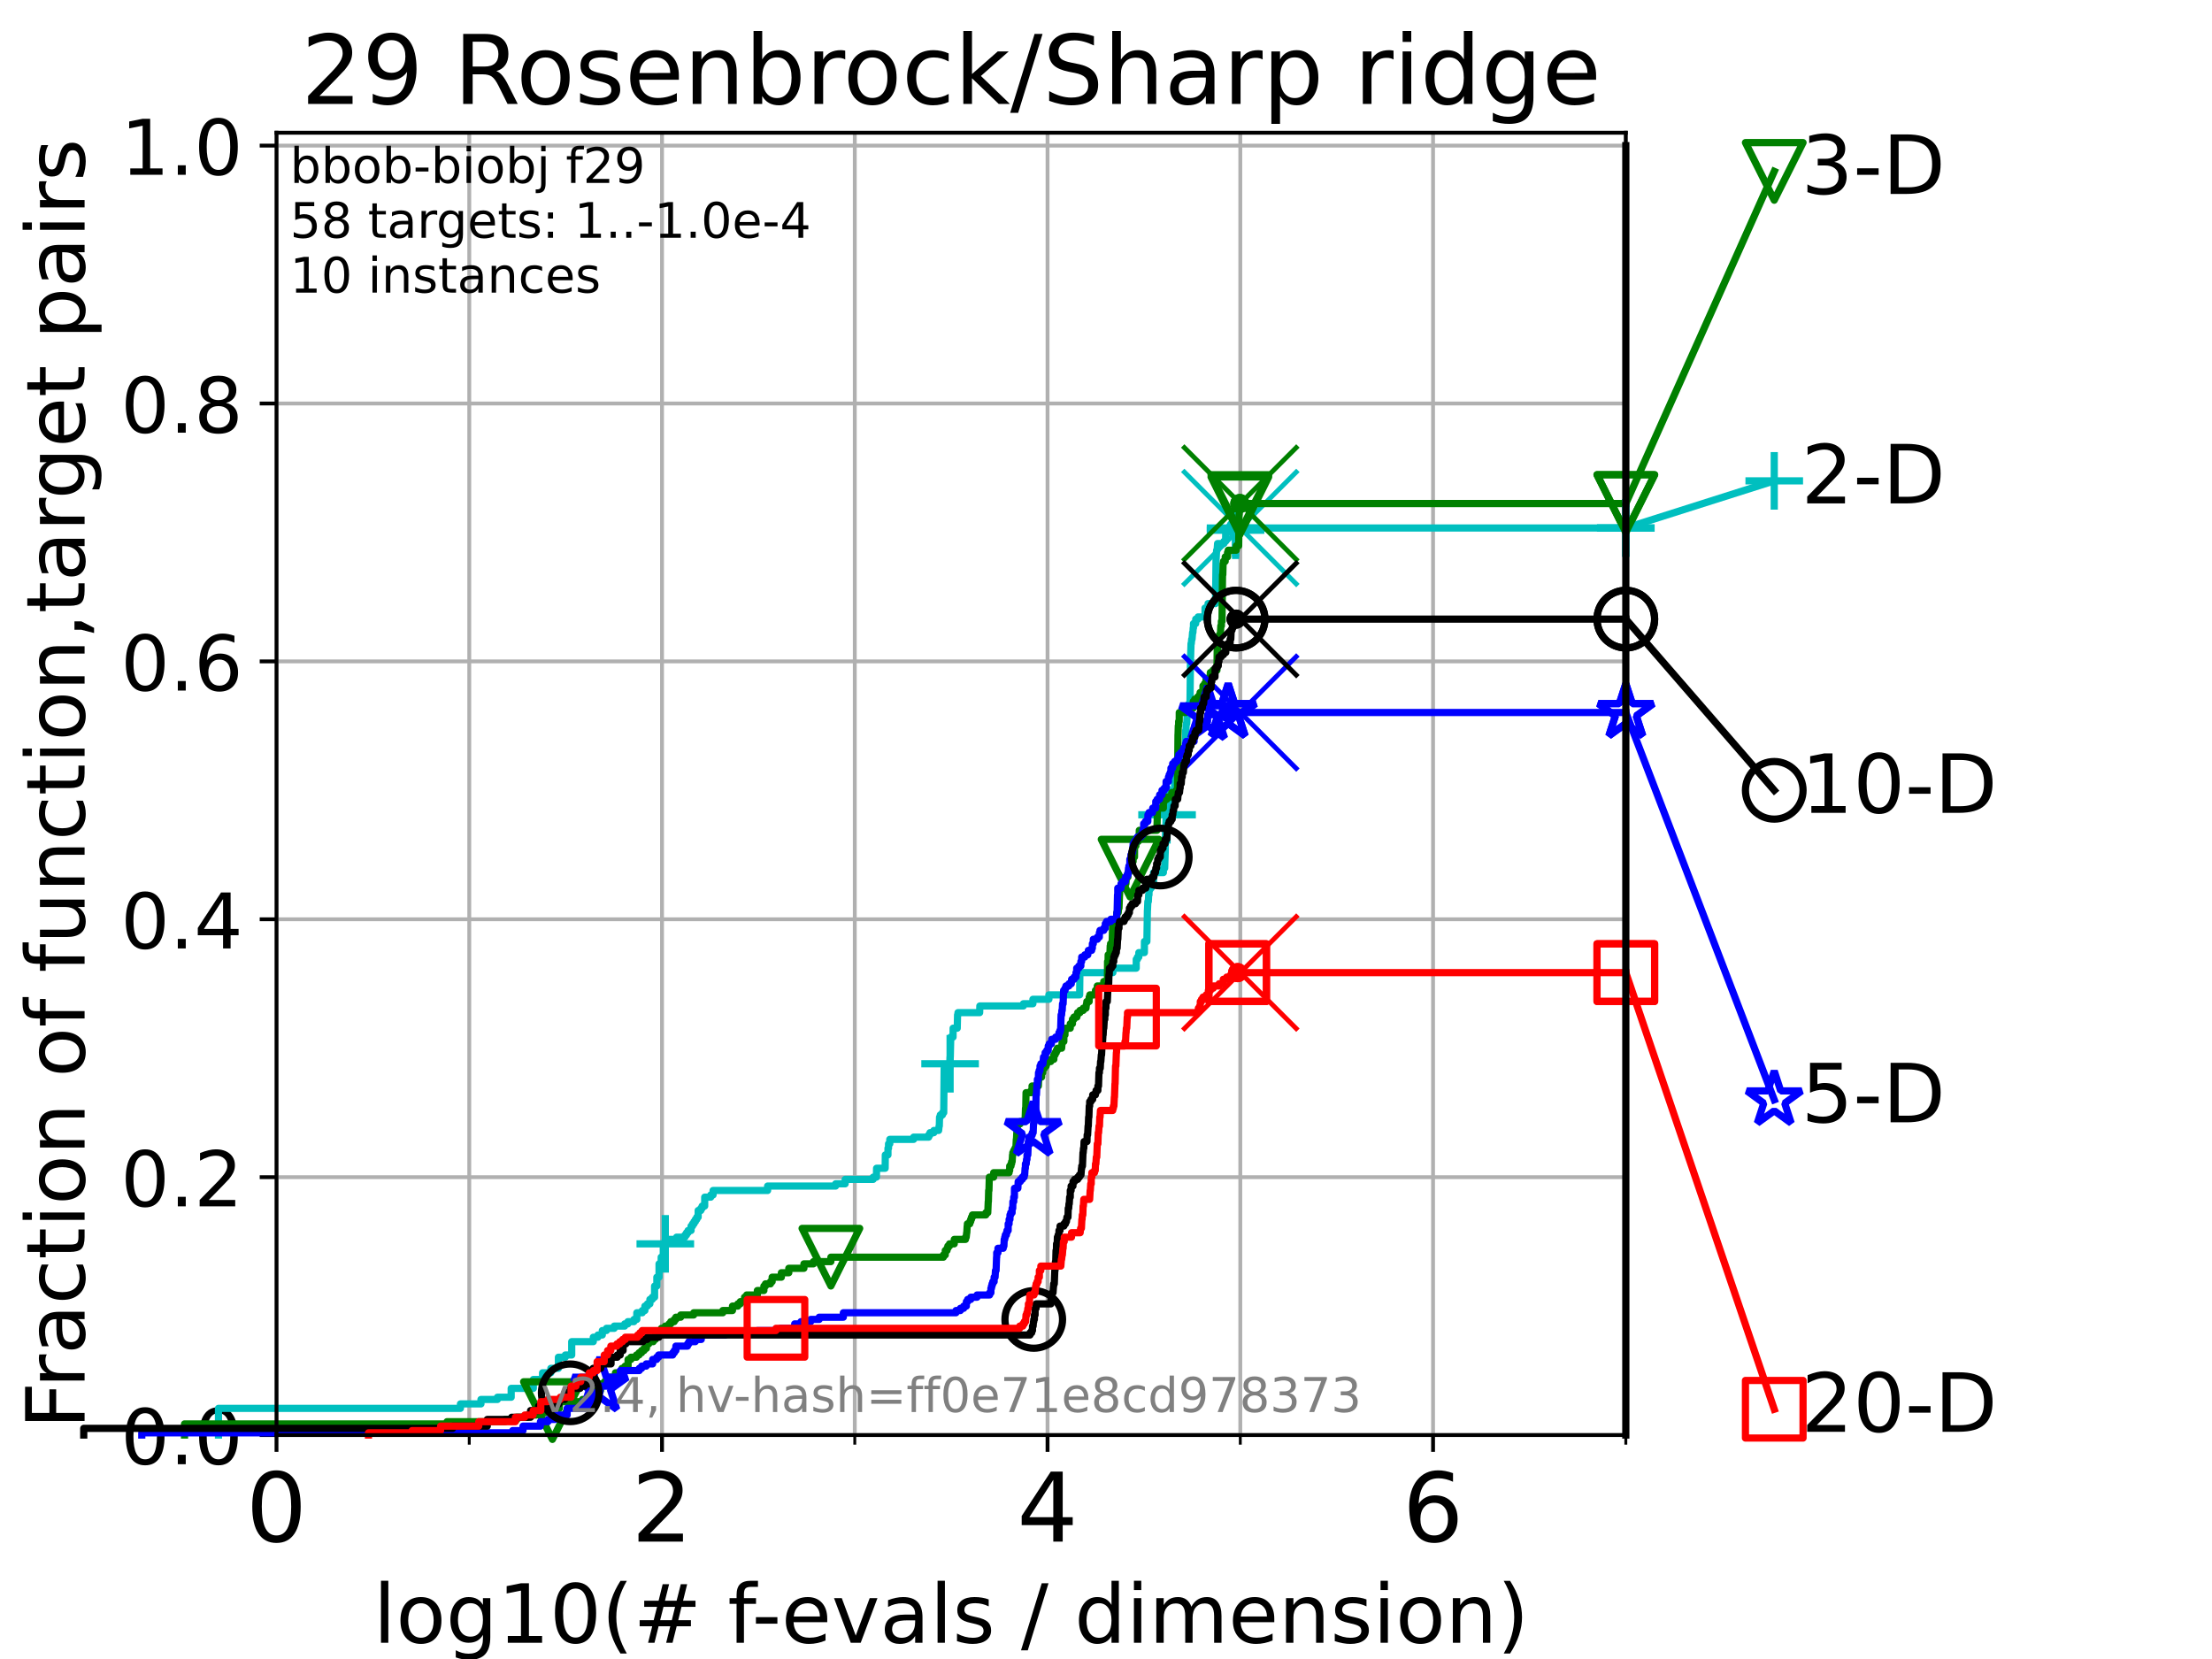 <?xml version="1.0" encoding="utf-8" standalone="no"?>
<!DOCTYPE svg PUBLIC "-//W3C//DTD SVG 1.1//EN"
  "http://www.w3.org/Graphics/SVG/1.1/DTD/svg11.dtd">
<!-- Created with matplotlib (https://matplotlib.org/) -->
<svg height="345.6pt" version="1.1" viewBox="0 0 460.8 345.6" width="460.8pt" xmlns="http://www.w3.org/2000/svg" xmlns:xlink="http://www.w3.org/1999/xlink">
 <defs>
  <style type="text/css">*{stroke-linecap:butt;stroke-linejoin:round;}</style>
 </defs>
 <g id="figure_1">
  <g id="patch_1">
   <path d="M 0 345.6 
L 460.8 345.6 
L 460.8 0 
L 0 0 
z
" style="fill:#ffffff;"/>
  </g>
  <g id="axes_1">
   <g id="patch_2">
    <path d="M 57.6 298.944 
L 338.688 298.944 
L 338.688 27.648 
L 57.6 27.648 
z
" style="fill:#ffffff;"/>
   </g>
   <g id="matplotlib.axis_1">
    <g id="xtick_1">
     <g id="line2d_1">
      <path clip-path="url(#pb5607fcf8f)" d="M 57.6 298.944 
L 57.6 27.648 
" style="fill:none;stroke:#b0b0b0;stroke-linecap:square;stroke-width:0.8;"/>
     </g>
     <g id="line2d_2">
      <defs>
       <path d="M 0 0 
L 0 3.5 
" id="me61dc65e80" style="stroke:#000000;stroke-width:0.8;"/>
      </defs>
      <g>
       <use style="stroke:#000000;stroke-width:0.8;" x="57.6" xlink:href="#me61dc65e80" y="298.944"/>
      </g>
     </g>
     <g id="text_1">
      <!-- 0 -->
      <g transform="translate(51.237 321.141)scale(0.2 -0.2)">
       <defs>
        <path d="M 31.781 66.406 
Q 24.172 66.406 20.328 58.906 
Q 16.5 51.422 16.5 36.375 
Q 16.5 21.391 20.328 13.891 
Q 24.172 6.391 31.781 6.391 
Q 39.453 6.391 43.281 13.891 
Q 47.125 21.391 47.125 36.375 
Q 47.125 51.422 43.281 58.906 
Q 39.453 66.406 31.781 66.406 
z
M 31.781 74.219 
Q 44.047 74.219 50.516 64.516 
Q 56.984 54.828 56.984 36.375 
Q 56.984 17.969 50.516 8.266 
Q 44.047 -1.422 31.781 -1.422 
Q 19.531 -1.422 13.062 8.266 
Q 6.594 17.969 6.594 36.375 
Q 6.594 54.828 13.062 64.516 
Q 19.531 74.219 31.781 74.219 
z
" id="DejaVuSans-48"/>
       </defs>
       <use xlink:href="#DejaVuSans-48"/>
      </g>
     </g>
    </g>
    <g id="xtick_2">
     <g id="line2d_3">
      <path clip-path="url(#pb5607fcf8f)" d="M 137.911 298.944 
L 137.911 27.648 
" style="fill:none;stroke:#b0b0b0;stroke-linecap:square;stroke-width:0.8;"/>
     </g>
     <g id="line2d_4">
      <g>
       <use style="stroke:#000000;stroke-width:0.8;" x="137.911" xlink:href="#me61dc65e80" y="298.944"/>
      </g>
     </g>
     <g id="text_2">
      <!-- 2 -->
      <g transform="translate(131.548 321.141)scale(0.2 -0.2)">
       <defs>
        <path d="M 19.188 8.297 
L 53.609 8.297 
L 53.609 0 
L 7.328 0 
L 7.328 8.297 
Q 12.938 14.109 22.625 23.891 
Q 32.328 33.688 34.812 36.531 
Q 39.547 41.844 41.422 45.531 
Q 43.312 49.219 43.312 52.781 
Q 43.312 58.594 39.234 62.25 
Q 35.156 65.922 28.609 65.922 
Q 23.969 65.922 18.812 64.312 
Q 13.672 62.703 7.812 59.422 
L 7.812 69.391 
Q 13.766 71.781 18.938 73 
Q 24.125 74.219 28.422 74.219 
Q 39.75 74.219 46.484 68.547 
Q 53.219 62.891 53.219 53.422 
Q 53.219 48.922 51.531 44.891 
Q 49.859 40.875 45.406 35.406 
Q 44.188 33.984 37.641 27.219 
Q 31.109 20.453 19.188 8.297 
z
" id="DejaVuSans-50"/>
       </defs>
       <use xlink:href="#DejaVuSans-50"/>
      </g>
     </g>
    </g>
    <g id="xtick_3">
     <g id="line2d_5">
      <path clip-path="url(#pb5607fcf8f)" d="M 218.222 298.944 
L 218.222 27.648 
" style="fill:none;stroke:#b0b0b0;stroke-linecap:square;stroke-width:0.8;"/>
     </g>
     <g id="line2d_6">
      <g>
       <use style="stroke:#000000;stroke-width:0.8;" x="218.222" xlink:href="#me61dc65e80" y="298.944"/>
      </g>
     </g>
     <g id="text_3">
      <!-- 4 -->
      <g transform="translate(211.859 321.141)scale(0.2 -0.2)">
       <defs>
        <path d="M 37.797 64.312 
L 12.891 25.391 
L 37.797 25.391 
z
M 35.203 72.906 
L 47.609 72.906 
L 47.609 25.391 
L 58.016 25.391 
L 58.016 17.188 
L 47.609 17.188 
L 47.609 0 
L 37.797 0 
L 37.797 17.188 
L 4.891 17.188 
L 4.891 26.703 
z
" id="DejaVuSans-52"/>
       </defs>
       <use xlink:href="#DejaVuSans-52"/>
      </g>
     </g>
    </g>
    <g id="xtick_4">
     <g id="line2d_7">
      <path clip-path="url(#pb5607fcf8f)" d="M 298.533 298.944 
L 298.533 27.648 
" style="fill:none;stroke:#b0b0b0;stroke-linecap:square;stroke-width:0.8;"/>
     </g>
     <g id="line2d_8">
      <g>
       <use style="stroke:#000000;stroke-width:0.8;" x="298.533" xlink:href="#me61dc65e80" y="298.944"/>
      </g>
     </g>
     <g id="text_4">
      <!-- 6 -->
      <g transform="translate(292.17 321.141)scale(0.2 -0.2)">
       <defs>
        <path d="M 33.016 40.375 
Q 26.375 40.375 22.484 35.828 
Q 18.609 31.297 18.609 23.391 
Q 18.609 15.531 22.484 10.953 
Q 26.375 6.391 33.016 6.391 
Q 39.656 6.391 43.531 10.953 
Q 47.406 15.531 47.406 23.391 
Q 47.406 31.297 43.531 35.828 
Q 39.656 40.375 33.016 40.375 
z
M 52.594 71.297 
L 52.594 62.312 
Q 48.875 64.062 45.094 64.984 
Q 41.312 65.922 37.594 65.922 
Q 27.828 65.922 22.672 59.328 
Q 17.531 52.734 16.797 39.406 
Q 19.672 43.656 24.016 45.922 
Q 28.375 48.188 33.594 48.188 
Q 44.578 48.188 50.953 41.516 
Q 57.328 34.859 57.328 23.391 
Q 57.328 12.156 50.688 5.359 
Q 44.047 -1.422 33.016 -1.422 
Q 20.359 -1.422 13.672 8.266 
Q 6.984 17.969 6.984 36.375 
Q 6.984 53.656 15.188 63.938 
Q 23.391 74.219 37.203 74.219 
Q 40.922 74.219 44.703 73.484 
Q 48.484 72.75 52.594 71.297 
z
" id="DejaVuSans-54"/>
       </defs>
       <use xlink:href="#DejaVuSans-54"/>
      </g>
     </g>
    </g>
    <g id="xtick_5">
     <g id="line2d_9">
      <path clip-path="url(#pb5607fcf8f)" d="M 97.755 298.944 
L 97.755 27.648 
" style="fill:none;stroke:#b0b0b0;stroke-linecap:square;stroke-width:0.8;"/>
     </g>
     <g id="line2d_10">
      <defs>
       <path d="M 0 0 
L 0 2 
" id="m272d21651d" style="stroke:#000000;stroke-width:0.6;"/>
      </defs>
      <g>
       <use style="stroke:#000000;stroke-width:0.6;" x="97.755" xlink:href="#m272d21651d" y="298.944"/>
      </g>
     </g>
    </g>
    <g id="xtick_6">
     <g id="line2d_11">
      <path clip-path="url(#pb5607fcf8f)" d="M 178.066 298.944 
L 178.066 27.648 
" style="fill:none;stroke:#b0b0b0;stroke-linecap:square;stroke-width:0.8;"/>
     </g>
     <g id="line2d_12">
      <g>
       <use style="stroke:#000000;stroke-width:0.6;" x="178.066" xlink:href="#m272d21651d" y="298.944"/>
      </g>
     </g>
    </g>
    <g id="xtick_7">
     <g id="line2d_13">
      <path clip-path="url(#pb5607fcf8f)" d="M 258.377 298.944 
L 258.377 27.648 
" style="fill:none;stroke:#b0b0b0;stroke-linecap:square;stroke-width:0.8;"/>
     </g>
     <g id="line2d_14">
      <g>
       <use style="stroke:#000000;stroke-width:0.6;" x="258.377" xlink:href="#m272d21651d" y="298.944"/>
      </g>
     </g>
    </g>
    <g id="xtick_8">
     <g id="line2d_15">
      <path clip-path="url(#pb5607fcf8f)" d="M 338.688 298.944 
L 338.688 27.648 
" style="fill:none;stroke:#b0b0b0;stroke-linecap:square;stroke-width:0.8;"/>
     </g>
     <g id="line2d_16">
      <g>
       <use style="stroke:#000000;stroke-width:0.6;" x="338.688" xlink:href="#m272d21651d" y="298.944"/>
      </g>
     </g>
    </g>
    <g id="text_5">
     <!-- log10(# f-evals / dimension) -->
     <g transform="translate(77.764 342.218)scale(0.17 -0.17)">
      <defs>
       <path d="M 9.422 75.984 
L 18.406 75.984 
L 18.406 0 
L 9.422 0 
z
" id="DejaVuSans-108"/>
       <path d="M 30.609 48.391 
Q 23.391 48.391 19.188 42.75 
Q 14.984 37.109 14.984 27.297 
Q 14.984 17.484 19.156 11.844 
Q 23.344 6.203 30.609 6.203 
Q 37.797 6.203 41.984 11.859 
Q 46.188 17.531 46.188 27.297 
Q 46.188 37.016 41.984 42.703 
Q 37.797 48.391 30.609 48.391 
z
M 30.609 56 
Q 42.328 56 49.016 48.375 
Q 55.719 40.766 55.719 27.297 
Q 55.719 13.875 49.016 6.219 
Q 42.328 -1.422 30.609 -1.422 
Q 18.844 -1.422 12.172 6.219 
Q 5.516 13.875 5.516 27.297 
Q 5.516 40.766 12.172 48.375 
Q 18.844 56 30.609 56 
z
" id="DejaVuSans-111"/>
       <path d="M 45.406 27.984 
Q 45.406 37.75 41.375 43.109 
Q 37.359 48.484 30.078 48.484 
Q 22.859 48.484 18.828 43.109 
Q 14.797 37.75 14.797 27.984 
Q 14.797 18.266 18.828 12.891 
Q 22.859 7.516 30.078 7.516 
Q 37.359 7.516 41.375 12.891 
Q 45.406 18.266 45.406 27.984 
z
M 54.391 6.781 
Q 54.391 -7.172 48.188 -13.984 
Q 42 -20.797 29.203 -20.797 
Q 24.469 -20.797 20.266 -20.094 
Q 16.062 -19.391 12.109 -17.922 
L 12.109 -9.188 
Q 16.062 -11.328 19.922 -12.344 
Q 23.781 -13.375 27.781 -13.375 
Q 36.625 -13.375 41.016 -8.766 
Q 45.406 -4.156 45.406 5.172 
L 45.406 9.625 
Q 42.625 4.781 38.281 2.391 
Q 33.938 0 27.875 0 
Q 17.828 0 11.672 7.656 
Q 5.516 15.328 5.516 27.984 
Q 5.516 40.672 11.672 48.328 
Q 17.828 56 27.875 56 
Q 33.938 56 38.281 53.609 
Q 42.625 51.219 45.406 46.391 
L 45.406 54.688 
L 54.391 54.688 
z
" id="DejaVuSans-103"/>
       <path d="M 12.406 8.297 
L 28.516 8.297 
L 28.516 63.922 
L 10.984 60.406 
L 10.984 69.391 
L 28.422 72.906 
L 38.281 72.906 
L 38.281 8.297 
L 54.391 8.297 
L 54.391 0 
L 12.406 0 
z
" id="DejaVuSans-49"/>
       <path d="M 31 75.875 
Q 24.469 64.656 21.281 53.656 
Q 18.109 42.672 18.109 31.391 
Q 18.109 20.125 21.312 9.062 
Q 24.516 -2 31 -13.188 
L 23.188 -13.188 
Q 15.875 -1.703 12.234 9.375 
Q 8.594 20.453 8.594 31.391 
Q 8.594 42.281 12.203 53.312 
Q 15.828 64.359 23.188 75.875 
z
" id="DejaVuSans-40"/>
       <path d="M 51.125 44 
L 36.922 44 
L 32.812 27.688 
L 47.125 27.688 
z
M 43.797 71.781 
L 38.719 51.516 
L 52.984 51.516 
L 58.109 71.781 
L 65.922 71.781 
L 60.891 51.516 
L 76.125 51.516 
L 76.125 44 
L 58.984 44 
L 54.984 27.688 
L 70.516 27.688 
L 70.516 20.219 
L 53.078 20.219 
L 48 0 
L 40.188 0 
L 45.219 20.219 
L 30.906 20.219 
L 25.875 0 
L 18.016 0 
L 23.094 20.219 
L 7.719 20.219 
L 7.719 27.688 
L 24.906 27.688 
L 29 44 
L 13.281 44 
L 13.281 51.516 
L 30.906 51.516 
L 35.891 71.781 
z
" id="DejaVuSans-35"/>
       <path id="DejaVuSans-32"/>
       <path d="M 37.109 75.984 
L 37.109 68.5 
L 28.516 68.5 
Q 23.688 68.5 21.797 66.547 
Q 19.922 64.594 19.922 59.516 
L 19.922 54.688 
L 34.719 54.688 
L 34.719 47.703 
L 19.922 47.703 
L 19.922 0 
L 10.891 0 
L 10.891 47.703 
L 2.297 47.703 
L 2.297 54.688 
L 10.891 54.688 
L 10.891 58.5 
Q 10.891 67.625 15.141 71.797 
Q 19.391 75.984 28.609 75.984 
z
" id="DejaVuSans-102"/>
       <path d="M 4.891 31.391 
L 31.203 31.391 
L 31.203 23.391 
L 4.891 23.391 
z
" id="DejaVuSans-45"/>
       <path d="M 56.203 29.594 
L 56.203 25.203 
L 14.891 25.203 
Q 15.484 15.922 20.484 11.062 
Q 25.484 6.203 34.422 6.203 
Q 39.594 6.203 44.453 7.469 
Q 49.312 8.734 54.109 11.281 
L 54.109 2.781 
Q 49.266 0.734 44.188 -0.344 
Q 39.109 -1.422 33.891 -1.422 
Q 20.797 -1.422 13.156 6.188 
Q 5.516 13.812 5.516 26.812 
Q 5.516 40.234 12.766 48.109 
Q 20.016 56 32.328 56 
Q 43.359 56 49.781 48.891 
Q 56.203 41.797 56.203 29.594 
z
M 47.219 32.234 
Q 47.125 39.594 43.094 43.984 
Q 39.062 48.391 32.422 48.391 
Q 24.906 48.391 20.391 44.141 
Q 15.875 39.891 15.188 32.172 
z
" id="DejaVuSans-101"/>
       <path d="M 2.984 54.688 
L 12.5 54.688 
L 29.594 8.797 
L 46.688 54.688 
L 56.203 54.688 
L 35.688 0 
L 23.484 0 
z
" id="DejaVuSans-118"/>
       <path d="M 34.281 27.484 
Q 23.391 27.484 19.188 25 
Q 14.984 22.516 14.984 16.5 
Q 14.984 11.719 18.141 8.906 
Q 21.297 6.109 26.703 6.109 
Q 34.188 6.109 38.703 11.406 
Q 43.219 16.703 43.219 25.484 
L 43.219 27.484 
z
M 52.203 31.203 
L 52.203 0 
L 43.219 0 
L 43.219 8.297 
Q 40.141 3.328 35.547 0.953 
Q 30.953 -1.422 24.312 -1.422 
Q 15.922 -1.422 10.953 3.297 
Q 6 8.016 6 15.922 
Q 6 25.141 12.172 29.828 
Q 18.359 34.516 30.609 34.516 
L 43.219 34.516 
L 43.219 35.406 
Q 43.219 41.609 39.141 45 
Q 35.062 48.391 27.688 48.391 
Q 23 48.391 18.547 47.266 
Q 14.109 46.141 10.016 43.891 
L 10.016 52.203 
Q 14.938 54.109 19.578 55.047 
Q 24.219 56 28.609 56 
Q 40.484 56 46.344 49.844 
Q 52.203 43.703 52.203 31.203 
z
" id="DejaVuSans-97"/>
       <path d="M 44.281 53.078 
L 44.281 44.578 
Q 40.484 46.531 36.375 47.5 
Q 32.281 48.484 27.875 48.484 
Q 21.188 48.484 17.844 46.438 
Q 14.5 44.391 14.5 40.281 
Q 14.5 37.156 16.891 35.375 
Q 19.281 33.594 26.516 31.984 
L 29.594 31.297 
Q 39.156 29.25 43.188 25.516 
Q 47.219 21.781 47.219 15.094 
Q 47.219 7.469 41.188 3.016 
Q 35.156 -1.422 24.609 -1.422 
Q 20.219 -1.422 15.453 -0.562 
Q 10.688 0.297 5.422 2 
L 5.422 11.281 
Q 10.406 8.688 15.234 7.391 
Q 20.062 6.109 24.812 6.109 
Q 31.156 6.109 34.562 8.281 
Q 37.984 10.453 37.984 14.406 
Q 37.984 18.062 35.516 20.016 
Q 33.062 21.969 24.703 23.781 
L 21.578 24.516 
Q 13.234 26.266 9.516 29.906 
Q 5.812 33.547 5.812 39.891 
Q 5.812 47.609 11.281 51.797 
Q 16.75 56 26.812 56 
Q 31.781 56 36.172 55.266 
Q 40.578 54.547 44.281 53.078 
z
" id="DejaVuSans-115"/>
       <path d="M 25.391 72.906 
L 33.688 72.906 
L 8.297 -9.281 
L 0 -9.281 
z
" id="DejaVuSans-47"/>
       <path d="M 45.406 46.391 
L 45.406 75.984 
L 54.391 75.984 
L 54.391 0 
L 45.406 0 
L 45.406 8.203 
Q 42.578 3.328 38.25 0.953 
Q 33.938 -1.422 27.875 -1.422 
Q 17.969 -1.422 11.734 6.484 
Q 5.516 14.406 5.516 27.297 
Q 5.516 40.188 11.734 48.094 
Q 17.969 56 27.875 56 
Q 33.938 56 38.25 53.625 
Q 42.578 51.266 45.406 46.391 
z
M 14.797 27.297 
Q 14.797 17.391 18.875 11.75 
Q 22.953 6.109 30.078 6.109 
Q 37.203 6.109 41.297 11.75 
Q 45.406 17.391 45.406 27.297 
Q 45.406 37.203 41.297 42.844 
Q 37.203 48.484 30.078 48.484 
Q 22.953 48.484 18.875 42.844 
Q 14.797 37.203 14.797 27.297 
z
" id="DejaVuSans-100"/>
       <path d="M 9.422 54.688 
L 18.406 54.688 
L 18.406 0 
L 9.422 0 
z
M 9.422 75.984 
L 18.406 75.984 
L 18.406 64.594 
L 9.422 64.594 
z
" id="DejaVuSans-105"/>
       <path d="M 52 44.188 
Q 55.375 50.25 60.062 53.125 
Q 64.75 56 71.094 56 
Q 79.641 56 84.281 50.016 
Q 88.922 44.047 88.922 33.016 
L 88.922 0 
L 79.891 0 
L 79.891 32.719 
Q 79.891 40.578 77.094 44.375 
Q 74.312 48.188 68.609 48.188 
Q 61.625 48.188 57.562 43.547 
Q 53.516 38.922 53.516 30.906 
L 53.516 0 
L 44.484 0 
L 44.484 32.719 
Q 44.484 40.625 41.703 44.406 
Q 38.922 48.188 33.109 48.188 
Q 26.219 48.188 22.156 43.531 
Q 18.109 38.875 18.109 30.906 
L 18.109 0 
L 9.078 0 
L 9.078 54.688 
L 18.109 54.688 
L 18.109 46.188 
Q 21.188 51.219 25.484 53.609 
Q 29.781 56 35.688 56 
Q 41.656 56 45.828 52.969 
Q 50 49.953 52 44.188 
z
" id="DejaVuSans-109"/>
       <path d="M 54.891 33.016 
L 54.891 0 
L 45.906 0 
L 45.906 32.719 
Q 45.906 40.484 42.875 44.328 
Q 39.844 48.188 33.797 48.188 
Q 26.516 48.188 22.312 43.547 
Q 18.109 38.922 18.109 30.906 
L 18.109 0 
L 9.078 0 
L 9.078 54.688 
L 18.109 54.688 
L 18.109 46.188 
Q 21.344 51.125 25.703 53.562 
Q 30.078 56 35.797 56 
Q 45.219 56 50.047 50.172 
Q 54.891 44.344 54.891 33.016 
z
" id="DejaVuSans-110"/>
       <path d="M 8.016 75.875 
L 15.828 75.875 
Q 23.141 64.359 26.781 53.312 
Q 30.422 42.281 30.422 31.391 
Q 30.422 20.453 26.781 9.375 
Q 23.141 -1.703 15.828 -13.188 
L 8.016 -13.188 
Q 14.5 -2 17.703 9.062 
Q 20.906 20.125 20.906 31.391 
Q 20.906 42.672 17.703 53.656 
Q 14.5 64.656 8.016 75.875 
z
" id="DejaVuSans-41"/>
      </defs>
      <use xlink:href="#DejaVuSans-108"/>
      <use x="27.783" xlink:href="#DejaVuSans-111"/>
      <use x="88.965" xlink:href="#DejaVuSans-103"/>
      <use x="152.441" xlink:href="#DejaVuSans-49"/>
      <use x="216.064" xlink:href="#DejaVuSans-48"/>
      <use x="279.688" xlink:href="#DejaVuSans-40"/>
      <use x="318.701" xlink:href="#DejaVuSans-35"/>
      <use x="402.49" xlink:href="#DejaVuSans-32"/>
      <use x="434.277" xlink:href="#DejaVuSans-102"/>
      <use x="463.982" xlink:href="#DejaVuSans-45"/>
      <use x="500.066" xlink:href="#DejaVuSans-101"/>
      <use x="561.59" xlink:href="#DejaVuSans-118"/>
      <use x="620.77" xlink:href="#DejaVuSans-97"/>
      <use x="682.049" xlink:href="#DejaVuSans-108"/>
      <use x="709.832" xlink:href="#DejaVuSans-115"/>
      <use x="761.932" xlink:href="#DejaVuSans-32"/>
      <use x="793.719" xlink:href="#DejaVuSans-47"/>
      <use x="827.41" xlink:href="#DejaVuSans-32"/>
      <use x="859.197" xlink:href="#DejaVuSans-100"/>
      <use x="922.674" xlink:href="#DejaVuSans-105"/>
      <use x="950.457" xlink:href="#DejaVuSans-109"/>
      <use x="1047.869" xlink:href="#DejaVuSans-101"/>
      <use x="1109.393" xlink:href="#DejaVuSans-110"/>
      <use x="1172.771" xlink:href="#DejaVuSans-115"/>
      <use x="1224.871" xlink:href="#DejaVuSans-105"/>
      <use x="1252.654" xlink:href="#DejaVuSans-111"/>
      <use x="1313.836" xlink:href="#DejaVuSans-110"/>
      <use x="1377.215" xlink:href="#DejaVuSans-41"/>
     </g>
    </g>
   </g>
   <g id="matplotlib.axis_2">
    <g id="ytick_1">
     <g id="line2d_17">
      <path clip-path="url(#pb5607fcf8f)" d="M 57.6 298.944 
L 338.688 298.944 
" style="fill:none;stroke:#b0b0b0;stroke-linecap:square;stroke-width:0.8;"/>
     </g>
     <g id="line2d_18">
      <defs>
       <path d="M 0 0 
L -3.5 0 
" id="m576d1fdc7e" style="stroke:#000000;stroke-width:0.8;"/>
      </defs>
      <g>
       <use style="stroke:#000000;stroke-width:0.8;" x="57.6" xlink:href="#m576d1fdc7e" y="298.944"/>
      </g>
     </g>
     <g id="text_6">
      <!-- 0.0 -->
      <g transform="translate(25.155 305.023)scale(0.16 -0.16)">
       <defs>
        <path d="M 10.688 12.406 
L 21 12.406 
L 21 0 
L 10.688 0 
z
" id="DejaVuSans-46"/>
       </defs>
       <use xlink:href="#DejaVuSans-48"/>
       <use x="63.623" xlink:href="#DejaVuSans-46"/>
       <use x="95.41" xlink:href="#DejaVuSans-48"/>
      </g>
     </g>
    </g>
    <g id="ytick_2">
     <g id="line2d_19">
      <path clip-path="url(#pb5607fcf8f)" d="M 57.6 245.222 
L 338.688 245.222 
" style="fill:none;stroke:#b0b0b0;stroke-linecap:square;stroke-width:0.8;"/>
     </g>
     <g id="line2d_20">
      <g>
       <use style="stroke:#000000;stroke-width:0.8;" x="57.6" xlink:href="#m576d1fdc7e" y="245.222"/>
      </g>
     </g>
     <g id="text_7">
      <!-- 0.2 -->
      <g transform="translate(25.155 251.301)scale(0.16 -0.16)">
       <use xlink:href="#DejaVuSans-48"/>
       <use x="63.623" xlink:href="#DejaVuSans-46"/>
       <use x="95.41" xlink:href="#DejaVuSans-50"/>
      </g>
     </g>
    </g>
    <g id="ytick_3">
     <g id="line2d_21">
      <path clip-path="url(#pb5607fcf8f)" d="M 57.6 191.5 
L 338.688 191.5 
" style="fill:none;stroke:#b0b0b0;stroke-linecap:square;stroke-width:0.8;"/>
     </g>
     <g id="line2d_22">
      <g>
       <use style="stroke:#000000;stroke-width:0.8;" x="57.6" xlink:href="#m576d1fdc7e" y="191.5"/>
      </g>
     </g>
     <g id="text_8">
      <!-- 0.4 -->
      <g transform="translate(25.155 197.579)scale(0.16 -0.16)">
       <use xlink:href="#DejaVuSans-48"/>
       <use x="63.623" xlink:href="#DejaVuSans-46"/>
       <use x="95.41" xlink:href="#DejaVuSans-52"/>
      </g>
     </g>
    </g>
    <g id="ytick_4">
     <g id="line2d_23">
      <path clip-path="url(#pb5607fcf8f)" d="M 57.6 137.778 
L 338.688 137.778 
" style="fill:none;stroke:#b0b0b0;stroke-linecap:square;stroke-width:0.8;"/>
     </g>
     <g id="line2d_24">
      <g>
       <use style="stroke:#000000;stroke-width:0.8;" x="57.6" xlink:href="#m576d1fdc7e" y="137.778"/>
      </g>
     </g>
     <g id="text_9">
      <!-- 0.6 -->
      <g transform="translate(25.155 143.857)scale(0.16 -0.16)">
       <use xlink:href="#DejaVuSans-48"/>
       <use x="63.623" xlink:href="#DejaVuSans-46"/>
       <use x="95.41" xlink:href="#DejaVuSans-54"/>
      </g>
     </g>
    </g>
    <g id="ytick_5">
     <g id="line2d_25">
      <path clip-path="url(#pb5607fcf8f)" d="M 57.6 84.056 
L 338.688 84.056 
" style="fill:none;stroke:#b0b0b0;stroke-linecap:square;stroke-width:0.8;"/>
     </g>
     <g id="line2d_26">
      <g>
       <use style="stroke:#000000;stroke-width:0.8;" x="57.6" xlink:href="#m576d1fdc7e" y="84.056"/>
      </g>
     </g>
     <g id="text_10">
      <!-- 0.8 -->
      <g transform="translate(25.155 90.135)scale(0.16 -0.16)">
       <defs>
        <path d="M 31.781 34.625 
Q 24.75 34.625 20.719 30.859 
Q 16.703 27.094 16.703 20.516 
Q 16.703 13.922 20.719 10.156 
Q 24.75 6.391 31.781 6.391 
Q 38.812 6.391 42.859 10.172 
Q 46.922 13.969 46.922 20.516 
Q 46.922 27.094 42.891 30.859 
Q 38.875 34.625 31.781 34.625 
z
M 21.922 38.812 
Q 15.578 40.375 12.031 44.719 
Q 8.5 49.078 8.5 55.328 
Q 8.5 64.062 14.719 69.141 
Q 20.953 74.219 31.781 74.219 
Q 42.672 74.219 48.875 69.141 
Q 55.078 64.062 55.078 55.328 
Q 55.078 49.078 51.531 44.719 
Q 48 40.375 41.703 38.812 
Q 48.828 37.156 52.797 32.312 
Q 56.781 27.484 56.781 20.516 
Q 56.781 9.906 50.312 4.234 
Q 43.844 -1.422 31.781 -1.422 
Q 19.734 -1.422 13.25 4.234 
Q 6.781 9.906 6.781 20.516 
Q 6.781 27.484 10.781 32.312 
Q 14.797 37.156 21.922 38.812 
z
M 18.312 54.391 
Q 18.312 48.734 21.844 45.562 
Q 25.391 42.391 31.781 42.391 
Q 38.141 42.391 41.719 45.562 
Q 45.312 48.734 45.312 54.391 
Q 45.312 60.062 41.719 63.234 
Q 38.141 66.406 31.781 66.406 
Q 25.391 66.406 21.844 63.234 
Q 18.312 60.062 18.312 54.391 
z
" id="DejaVuSans-56"/>
       </defs>
       <use xlink:href="#DejaVuSans-48"/>
       <use x="63.623" xlink:href="#DejaVuSans-46"/>
       <use x="95.41" xlink:href="#DejaVuSans-56"/>
      </g>
     </g>
    </g>
    <g id="ytick_6">
     <g id="line2d_27">
      <path clip-path="url(#pb5607fcf8f)" d="M 57.6 30.334 
L 338.688 30.334 
" style="fill:none;stroke:#b0b0b0;stroke-linecap:square;stroke-width:0.8;"/>
     </g>
     <g id="line2d_28">
      <g>
       <use style="stroke:#000000;stroke-width:0.8;" x="57.6" xlink:href="#m576d1fdc7e" y="30.334"/>
      </g>
     </g>
     <g id="text_11">
      <!-- 1.0 -->
      <g transform="translate(25.155 36.413)scale(0.16 -0.16)">
       <use xlink:href="#DejaVuSans-49"/>
       <use x="63.623" xlink:href="#DejaVuSans-46"/>
       <use x="95.41" xlink:href="#DejaVuSans-48"/>
      </g>
     </g>
    </g>
    <g id="text_12">
     <!-- Fraction of function,target pairs -->
     <g transform="translate(17.62 297.681)rotate(-90)scale(0.17 -0.17)">
      <defs>
       <path d="M 9.812 72.906 
L 51.703 72.906 
L 51.703 64.594 
L 19.672 64.594 
L 19.672 43.109 
L 48.578 43.109 
L 48.578 34.812 
L 19.672 34.812 
L 19.672 0 
L 9.812 0 
z
" id="DejaVuSans-70"/>
       <path d="M 41.109 46.297 
Q 39.594 47.172 37.812 47.578 
Q 36.031 48 33.891 48 
Q 26.266 48 22.188 43.047 
Q 18.109 38.094 18.109 28.812 
L 18.109 0 
L 9.078 0 
L 9.078 54.688 
L 18.109 54.688 
L 18.109 46.188 
Q 20.953 51.172 25.484 53.578 
Q 30.031 56 36.531 56 
Q 37.453 56 38.578 55.875 
Q 39.703 55.766 41.062 55.516 
z
" id="DejaVuSans-114"/>
       <path d="M 48.781 52.594 
L 48.781 44.188 
Q 44.969 46.297 41.141 47.344 
Q 37.312 48.391 33.406 48.391 
Q 24.656 48.391 19.812 42.844 
Q 14.984 37.312 14.984 27.297 
Q 14.984 17.281 19.812 11.734 
Q 24.656 6.203 33.406 6.203 
Q 37.312 6.203 41.141 7.25 
Q 44.969 8.297 48.781 10.406 
L 48.781 2.094 
Q 45.016 0.344 40.984 -0.531 
Q 36.969 -1.422 32.422 -1.422 
Q 20.062 -1.422 12.781 6.344 
Q 5.516 14.109 5.516 27.297 
Q 5.516 40.672 12.859 48.328 
Q 20.219 56 33.016 56 
Q 37.156 56 41.109 55.141 
Q 45.062 54.297 48.781 52.594 
z
" id="DejaVuSans-99"/>
       <path d="M 18.312 70.219 
L 18.312 54.688 
L 36.812 54.688 
L 36.812 47.703 
L 18.312 47.703 
L 18.312 18.016 
Q 18.312 11.328 20.141 9.422 
Q 21.969 7.516 27.594 7.516 
L 36.812 7.516 
L 36.812 0 
L 27.594 0 
Q 17.188 0 13.234 3.875 
Q 9.281 7.766 9.281 18.016 
L 9.281 47.703 
L 2.688 47.703 
L 2.688 54.688 
L 9.281 54.688 
L 9.281 70.219 
z
" id="DejaVuSans-116"/>
       <path d="M 8.5 21.578 
L 8.5 54.688 
L 17.484 54.688 
L 17.484 21.922 
Q 17.484 14.156 20.5 10.266 
Q 23.531 6.391 29.594 6.391 
Q 36.859 6.391 41.078 11.031 
Q 45.312 15.672 45.312 23.688 
L 45.312 54.688 
L 54.297 54.688 
L 54.297 0 
L 45.312 0 
L 45.312 8.406 
Q 42.047 3.422 37.719 1 
Q 33.406 -1.422 27.688 -1.422 
Q 18.266 -1.422 13.375 4.438 
Q 8.5 10.297 8.5 21.578 
z
M 31.109 56 
z
" id="DejaVuSans-117"/>
       <path d="M 11.719 12.406 
L 22.016 12.406 
L 22.016 4 
L 14.016 -11.625 
L 7.719 -11.625 
L 11.719 4 
z
" id="DejaVuSans-44"/>
       <path d="M 18.109 8.203 
L 18.109 -20.797 
L 9.078 -20.797 
L 9.078 54.688 
L 18.109 54.688 
L 18.109 46.391 
Q 20.953 51.266 25.266 53.625 
Q 29.594 56 35.594 56 
Q 45.562 56 51.781 48.094 
Q 58.016 40.188 58.016 27.297 
Q 58.016 14.406 51.781 6.484 
Q 45.562 -1.422 35.594 -1.422 
Q 29.594 -1.422 25.266 0.953 
Q 20.953 3.328 18.109 8.203 
z
M 48.688 27.297 
Q 48.688 37.203 44.609 42.844 
Q 40.531 48.484 33.406 48.484 
Q 26.266 48.484 22.188 42.844 
Q 18.109 37.203 18.109 27.297 
Q 18.109 17.391 22.188 11.75 
Q 26.266 6.109 33.406 6.109 
Q 40.531 6.109 44.609 11.75 
Q 48.688 17.391 48.688 27.297 
z
" id="DejaVuSans-112"/>
      </defs>
      <use xlink:href="#DejaVuSans-70"/>
      <use x="50.27" xlink:href="#DejaVuSans-114"/>
      <use x="91.383" xlink:href="#DejaVuSans-97"/>
      <use x="152.662" xlink:href="#DejaVuSans-99"/>
      <use x="207.643" xlink:href="#DejaVuSans-116"/>
      <use x="246.852" xlink:href="#DejaVuSans-105"/>
      <use x="274.635" xlink:href="#DejaVuSans-111"/>
      <use x="335.816" xlink:href="#DejaVuSans-110"/>
      <use x="399.195" xlink:href="#DejaVuSans-32"/>
      <use x="430.982" xlink:href="#DejaVuSans-111"/>
      <use x="492.164" xlink:href="#DejaVuSans-102"/>
      <use x="527.369" xlink:href="#DejaVuSans-32"/>
      <use x="559.156" xlink:href="#DejaVuSans-102"/>
      <use x="594.361" xlink:href="#DejaVuSans-117"/>
      <use x="657.74" xlink:href="#DejaVuSans-110"/>
      <use x="721.119" xlink:href="#DejaVuSans-99"/>
      <use x="776.1" xlink:href="#DejaVuSans-116"/>
      <use x="815.309" xlink:href="#DejaVuSans-105"/>
      <use x="843.092" xlink:href="#DejaVuSans-111"/>
      <use x="904.273" xlink:href="#DejaVuSans-110"/>
      <use x="967.652" xlink:href="#DejaVuSans-44"/>
      <use x="999.439" xlink:href="#DejaVuSans-116"/>
      <use x="1038.648" xlink:href="#DejaVuSans-97"/>
      <use x="1099.928" xlink:href="#DejaVuSans-114"/>
      <use x="1139.291" xlink:href="#DejaVuSans-103"/>
      <use x="1202.768" xlink:href="#DejaVuSans-101"/>
      <use x="1264.291" xlink:href="#DejaVuSans-116"/>
      <use x="1303.5" xlink:href="#DejaVuSans-32"/>
      <use x="1335.287" xlink:href="#DejaVuSans-112"/>
      <use x="1398.764" xlink:href="#DejaVuSans-97"/>
      <use x="1460.043" xlink:href="#DejaVuSans-105"/>
      <use x="1487.826" xlink:href="#DejaVuSans-114"/>
      <use x="1528.939" xlink:href="#DejaVuSans-115"/>
     </g>
    </g>
   </g>
   <g id="line2d_29">
    <defs>
     <path d="M 0 1.5 
C 0.398 1.5 0.779 1.342 1.061 1.061 
C 1.342 0.779 1.5 0.398 1.5 0 
C 1.5 -0.398 1.342 -0.779 1.061 -1.061 
C 0.779 -1.342 0.398 -1.5 0 -1.5 
C -0.398 -1.5 -0.779 -1.342 -1.061 -1.061 
C -1.342 -0.779 -1.5 -0.398 -1.5 0 
C -1.5 0.398 -1.342 0.779 -1.061 1.061 
C -0.779 1.342 -0.398 1.5 0 1.5 
z
" id="m02025faf3a" style="stroke:#00bfbf;"/>
    </defs>
    <g>
     <use style="fill:#00bfbf;stroke:#00bfbf;" x="257.389" xlink:href="#m02025faf3a" y="109.991"/>
     <use style="fill:#00bfbf;stroke:#00bfbf;" x="257.389" xlink:href="#m02025faf3a" y="109.991"/>
    </g>
   </g>
   <g id="line2d_30">
    <path d="M 45.512 298.944 
L 45.512 293.387 
L 95.918 293.387 
L 95.918 292.46 
L 100.193 292.46 
L 100.193 291.534 
L 103.623 291.534 
L 103.623 291.071 
L 106.489 291.071 
L 106.489 289.218 
L 111.105 289.218 
L 111.105 287.366 
L 113.023 287.366 
L 113.023 285.977 
L 114.751 285.977 
L 114.751 285.05 
L 116.323 285.05 
L 116.323 282.735 
L 117.765 282.735 
L 117.765 282.272 
L 119.097 282.272 
L 119.097 279.493 
L 123.594 279.493 
L 123.594 278.567 
L 124.557 278.567 
L 124.557 278.104 
L 125.471 278.104 
L 125.471 277.177 
L 126.338 277.177 
L 126.338 276.714 
L 127.954 276.714 
L 127.954 276.251 
L 130.128 276.251 
L 130.128 275.788 
L 130.796 275.788 
L 130.796 275.325 
L 132.06 275.325 
L 132.06 274.862 
L 132.66 274.862 
L 132.66 273.472 
L 133.8 273.472 
L 133.8 273.009 
L 134.343 273.009 
L 134.343 272.083 
L 134.87 272.083 
L 134.87 271.62 
L 135.382 271.62 
L 135.382 270.694 
L 135.879 270.694 
L 135.879 270.231 
L 136.362 270.231 
L 136.362 267.915 
L 136.832 267.915 
L 136.832 266.062 
L 137.29 266.062 
L 137.29 263.284 
L 137.736 263.284 
L 137.736 261.894 
L 138.171 261.894 
L 138.171 259.116 
L 138.595 259.116 
L 138.595 258.189 
L 140.944 258.189 
L 140.944 257.726 
L 142.686 257.726 
L 142.686 257.263 
L 143.015 257.263 
L 143.015 256.8 
L 143.337 256.8 
L 143.337 256.337 
L 143.965 256.337 
L 143.965 255.411 
L 144.27 255.411 
L 144.27 254.948 
L 144.57 254.948 
L 144.57 254.484 
L 144.865 254.484 
L 144.865 254.021 
L 145.155 254.021 
L 145.155 253.558 
L 145.441 253.558 
L 145.441 252.169 
L 145.998 252.169 
L 145.998 251.706 
L 146.27 251.706 
L 146.27 251.243 
L 146.802 251.243 
L 146.802 249.39 
L 148.064 249.39 
L 148.064 248.927 
L 148.545 248.927 
L 148.545 248.001 
L 159.907 248.001 
L 159.907 247.075 
L 174.076 247.075 
L 174.076 246.611 
L 176.063 246.611 
L 176.063 245.685 
L 181.902 245.685 
L 181.902 245.222 
L 182.575 245.222 
L 182.608 243.37 
L 184.395 243.37 
L 184.425 240.591 
L 184.98 240.591 
L 184.98 239.201 
L 185.097 239.201 
L 185.097 238.275 
L 185.357 238.275 
L 185.357 237.349 
L 190.328 237.349 
L 190.328 236.886 
L 193.461 236.886 
L 193.461 236.423 
L 193.729 236.423 
L 193.729 235.96 
L 194.541 235.96 
L 194.541 235.496 
L 195.533 235.496 
L 195.628 234.57 
L 195.676 234.57 
L 195.724 232.718 
L 195.881 232.718 
L 195.881 232.255 
L 196.331 232.255 
L 196.331 231.792 
L 196.595 231.792 
L 196.685 222.529 
L 197.853 222.529 
L 197.937 220.214 
L 197.965 220.214 
L 198.062 216.045 
L 198.538 216.045 
L 198.551 214.193 
L 199.413 214.193 
L 199.477 211.414 
L 199.566 211.414 
L 199.566 210.951 
L 204.08 210.951 
L 204.117 209.562 
L 213.187 209.562 
L 213.187 209.099 
L 215.171 209.099 
L 215.171 208.172 
L 218.506 208.172 
L 218.506 207.246 
L 224.91 207.246 
L 224.961 202.615 
L 231.835 202.615 
L 231.835 201.689 
L 236.695 201.689 
L 236.702 199.836 
L 236.951 199.836 
L 236.951 199.373 
L 237.232 199.373 
L 237.238 198.447 
L 238.394 198.447 
L 238.408 196.131 
L 238.916 196.131 
L 239.021 189.648 
L 239.036 189.648 
L 239.118 187.795 
L 239.221 187.795 
L 239.281 186.406 
L 239.357 186.406 
L 239.358 185.479 
L 239.482 185.479 
L 239.482 185.016 
L 239.797 185.016 
L 239.797 184.09 
L 240.295 184.09 
L 240.308 181.775 
L 242.355 181.775 
L 242.355 180.848 
L 242.625 180.848 
L 242.733 177.606 
L 242.74 177.606 
L 242.823 172.049 
L 242.875 172.049 
L 242.906 170.66 
L 243.028 170.66 
L 243.119 169.27 
L 243.24 169.27 
L 243.24 168.807 
L 243.393 168.807 
L 243.486 167.881 
L 243.541 167.881 
L 243.581 166.492 
L 243.931 166.492 
L 243.931 165.565 
L 244.199 165.565 
L 244.199 165.102 
L 244.383 165.102 
L 244.383 164.639 
L 244.678 164.639 
L 244.681 163.25 
L 244.801 163.25 
L 244.801 161.86 
L 245.057 161.86 
L 245.057 161.397 
L 245.76 161.397 
L 245.76 160.934 
L 245.897 160.934 
L 245.897 160.008 
L 246.115 160.008 
L 246.115 159.082 
L 246.558 159.082 
L 246.558 158.618 
L 246.901 158.618 
L 246.996 152.135 
L 247.057 152.135 
L 247.107 150.745 
L 247.219 150.745 
L 247.31 148.893 
L 247.346 148.893 
L 247.346 147.967 
L 247.503 147.967 
L 247.533 147.04 
L 247.675 147.04 
L 247.675 146.577 
L 247.897 146.577 
L 248.005 136.852 
L 248.027 136.852 
L 248.112 134.073 
L 248.168 134.073 
L 248.254 133.147 
L 248.328 133.147 
L 248.434 131.757 
L 248.507 131.757 
L 248.558 130.831 
L 248.622 130.831 
L 248.622 129.905 
L 249.086 129.905 
L 249.086 128.979 
L 249.586 128.979 
L 249.586 128.516 
L 251.026 128.516 
L 251.03 126.663 
L 251.657 126.663 
L 251.657 125.737 
L 253.216 125.737 
L 253.321 116.475 
L 253.345 116.475 
L 253.445 114.622 
L 253.547 114.622 
L 253.641 113.233 
L 254.966 113.233 
L 254.966 112.77 
L 255.315 112.77 
L 255.347 110.454 
L 257.389 110.454 
L 257.389 109.991 
L 338.688 109.991 
L 338.688 109.991 
" style="fill:none;stroke:#00bfbf;stroke-linecap:square;stroke-width:1.5;"/>
   </g>
   <g id="line2d_31">
    <defs>
     <path d="M -6 0 
L 6 0 
M 0 6 
L 0 -6 
" id="md08e91ac17" style="stroke:#00bfbf;stroke-width:1.5;"/>
    </defs>
    <g>
     <use style="fill-opacity:0;stroke:#00bfbf;stroke-width:1.5;" x="138.595" xlink:href="#md08e91ac17" y="259.116"/>
     <use style="fill-opacity:0;stroke:#00bfbf;stroke-width:1.5;" x="197.923" xlink:href="#md08e91ac17" y="221.603"/>
     <use style="fill-opacity:0;stroke:#00bfbf;stroke-width:1.5;" x="243.119" xlink:href="#md08e91ac17" y="169.733"/>
     <use style="fill-opacity:0;stroke:#00bfbf;stroke-width:1.5;" x="257.389" xlink:href="#md08e91ac17" y="110.454"/>
     <use style="fill-opacity:0;stroke:#00bfbf;stroke-width:1.5;" x="257.389" xlink:href="#md08e91ac17" y="109.991"/>
     <use style="fill-opacity:0;stroke:#00bfbf;stroke-width:1.5;" x="338.688" xlink:href="#md08e91ac17" y="109.991"/>
    </g>
   </g>
   <g id="line2d_32">
    <path style="fill:none;stroke:#00bfbf;stroke-linecap:square;stroke-width:1.5;"/>
    <g/>
   </g>
   <g id="line2d_33">
    <path clip-path="url(#pb5607fcf8f)" d="M 258.377 109.991 
" style="fill:none;stroke:#00bfbf;stroke-linecap:square;stroke-width:1.5;"/>
    <defs>
     <path d="M -12 12 
L 12 -12 
M -12 -12 
L 12 12 
" id="m3b1a43e94b" style="stroke:#00bfbf;"/>
    </defs>
    <g clip-path="url(#pb5607fcf8f)">
     <use style="fill:#00bfbf;stroke:#00bfbf;" x="258.377" xlink:href="#m3b1a43e94b" y="109.991"/>
    </g>
   </g>
   <g id="line2d_34">
    <defs>
     <path d="M 0 1.5 
C 0.398 1.5 0.779 1.342 1.061 1.061 
C 1.342 0.779 1.5 0.398 1.5 0 
C 1.5 -0.398 1.342 -0.779 1.061 -1.061 
C 0.779 -1.342 0.398 -1.5 0 -1.5 
C -0.398 -1.5 -0.779 -1.342 -1.061 -1.061 
C -1.342 -0.779 -1.5 -0.398 -1.5 0 
C -1.5 0.398 -1.342 0.779 -1.061 1.061 
C -0.779 1.342 -0.398 1.5 0 1.5 
z
" id="m86b3c0b4c0" style="stroke:#008000;"/>
    </defs>
    <g>
     <use style="fill:#008000;stroke:#008000;" x="258.285" xlink:href="#m86b3c0b4c0" y="104.897"/>
     <use style="fill:#008000;stroke:#008000;" x="258.285" xlink:href="#m86b3c0b4c0" y="104.897"/>
    </g>
   </g>
   <g id="line2d_35">
    <path d="M 38.441 298.944 
L 38.441 296.628 
L 93.122 296.628 
L 93.122 296.165 
L 105.21 296.165 
L 105.21 295.702 
L 107.68 295.702 
L 107.68 295.239 
L 109.843 295.239 
L 109.843 294.776 
L 111.768 294.776 
L 111.768 294.313 
L 113.501 294.313 
L 113.501 293.85 
L 115.077 293.85 
L 115.077 293.387 
L 116.523 293.387 
L 116.523 291.997 
L 121.34 291.997 
L 121.34 291.534 
L 123.327 291.534 
L 123.327 291.071 
L 124.242 291.071 
L 124.242 289.682 
L 125.111 289.682 
L 125.111 288.292 
L 125.939 288.292 
L 125.939 287.829 
L 126.729 287.829 
L 126.729 286.903 
L 128.21 286.903 
L 128.21 285.977 
L 129.574 285.977 
L 129.574 285.05 
L 130.219 285.05 
L 130.219 284.587 
L 130.84 284.587 
L 130.84 283.198 
L 131.44 283.198 
L 131.44 282.735 
L 132.581 282.735 
L 132.581 282.272 
L 133.125 282.272 
L 133.125 281.809 
L 133.652 281.809 
L 133.652 281.345 
L 134.164 281.345 
L 134.164 280.882 
L 134.661 280.882 
L 134.661 279.956 
L 135.145 279.956 
L 135.145 279.493 
L 136.073 279.493 
L 136.073 279.03 
L 136.52 279.03 
L 136.52 278.104 
L 137.38 278.104 
L 137.38 277.64 
L 137.794 277.64 
L 137.794 276.714 
L 138.595 276.714 
L 138.595 276.251 
L 139.36 276.251 
L 139.36 275.788 
L 139.731 275.788 
L 139.731 275.325 
L 140.449 275.325 
L 140.449 274.862 
L 140.797 274.862 
L 140.797 274.399 
L 141.802 274.399 
L 141.802 273.935 
L 144.511 273.935 
L 144.511 273.472 
L 150.571 273.472 
L 150.571 273.009 
L 152.587 273.009 
L 152.587 272.083 
L 153.703 272.083 
L 153.703 271.62 
L 154.213 271.62 
L 154.213 271.157 
L 155.103 271.157 
L 155.103 270.231 
L 155.552 270.231 
L 155.552 269.767 
L 157.772 269.767 
L 157.772 268.841 
L 159.133 268.841 
L 159.133 267.915 
L 159.457 267.915 
L 159.457 267.452 
L 160.506 267.452 
L 160.506 266.989 
L 160.852 266.989 
L 160.852 266.062 
L 162.771 266.062 
L 162.771 265.136 
L 164.321 265.136 
L 164.321 264.21 
L 167.471 264.21 
L 167.471 263.284 
L 169.446 263.284 
L 169.446 262.821 
L 173.088 262.821 
L 173.088 261.894 
L 196.525 261.894 
L 196.525 261.431 
L 196.914 261.431 
L 196.914 260.505 
L 197.279 260.505 
L 197.279 260.042 
L 197.456 260.042 
L 197.456 259.579 
L 197.797 259.579 
L 197.797 259.116 
L 198.789 259.116 
L 198.789 258.189 
L 201.128 258.189 
L 201.128 257.726 
L 201.279 257.726 
L 201.375 256.8 
L 201.4 256.8 
L 201.482 255.411 
L 201.523 255.411 
L 201.523 254.948 
L 202.023 254.948 
L 202.023 254.484 
L 202.21 254.484 
L 202.21 254.021 
L 202.373 254.021 
L 202.373 253.558 
L 202.571 253.558 
L 202.571 253.095 
L 205.367 253.095 
L 205.367 252.632 
L 205.768 252.632 
L 205.868 250.316 
L 205.896 250.316 
L 205.957 248.001 
L 206.016 248.001 
L 206.092 245.222 
L 206.996 245.222 
L 206.996 244.296 
L 210.209 244.296 
L 210.209 243.833 
L 210.336 243.833 
L 210.336 242.906 
L 210.609 242.906 
L 210.609 242.443 
L 210.737 242.443 
L 210.737 241.98 
L 210.851 241.98 
L 210.929 240.591 
L 210.987 240.591 
L 210.987 240.128 
L 211.183 240.128 
L 211.183 239.665 
L 211.431 239.665 
L 211.431 239.201 
L 211.62 239.201 
L 211.713 237.349 
L 211.752 237.349 
L 211.815 235.96 
L 211.92 235.96 
L 211.928 234.107 
L 212.519 234.107 
L 212.519 233.644 
L 213.425 233.644 
L 213.425 233.181 
L 213.555 233.181 
L 213.63 230.865 
L 213.681 230.865 
L 213.743 227.623 
L 214.798 227.623 
L 214.798 227.16 
L 214.99 227.16 
L 214.99 226.234 
L 216.309 226.234 
L 216.367 224.845 
L 216.431 224.845 
L 216.431 224.382 
L 216.982 224.382 
L 216.996 223.455 
L 217.218 223.455 
L 217.218 222.529 
L 217.598 222.529 
L 217.598 222.066 
L 217.94 222.066 
L 217.94 221.603 
L 218.111 221.603 
L 218.111 221.14 
L 218.891 221.14 
L 218.891 220.677 
L 219.538 220.677 
L 219.538 219.75 
L 219.793 219.75 
L 219.793 219.287 
L 220.04 219.287 
L 220.04 218.824 
L 220.266 218.824 
L 220.266 218.361 
L 221.16 218.361 
L 221.267 216.972 
L 221.619 216.972 
L 221.629 215.582 
L 221.856 215.582 
L 221.856 214.656 
L 221.98 214.656 
L 221.98 214.193 
L 222.956 214.193 
L 222.956 213.267 
L 223.406 213.267 
L 223.406 212.34 
L 223.725 212.34 
L 223.725 211.877 
L 224.334 211.877 
L 224.334 211.414 
L 224.487 211.414 
L 224.487 210.951 
L 224.978 210.951 
L 224.978 210.488 
L 225.655 210.488 
L 225.655 210.025 
L 226.229 210.025 
L 226.329 209.099 
L 226.408 209.099 
L 226.408 208.635 
L 226.896 208.635 
L 226.896 207.709 
L 227.035 207.709 
L 227.035 207.246 
L 228.205 207.246 
L 228.205 206.32 
L 228.586 206.32 
L 228.586 205.394 
L 229.929 205.394 
L 229.929 204.467 
L 230.703 204.467 
L 230.724 200.299 
L 230.828 200.299 
L 230.849 198.91 
L 231.209 198.91 
L 231.274 197.057 
L 231.344 197.057 
L 231.344 196.594 
L 231.678 196.594 
L 231.773 192.889 
L 232.008 192.889 
L 232.008 191.963 
L 232.225 191.963 
L 232.225 191.5 
L 232.651 191.5 
L 232.651 190.111 
L 232.942 190.111 
L 233.018 189.184 
L 233.106 189.184 
L 233.215 186.406 
L 233.233 186.406 
L 233.239 185.016 
L 234.376 185.016 
L 234.387 184.09 
L 234.553 184.09 
L 234.648 182.701 
L 234.966 182.701 
L 234.966 181.775 
L 235.195 181.775 
L 235.195 181.311 
L 235.415 181.311 
L 235.415 180.848 
L 235.544 180.848 
L 235.544 179.922 
L 235.705 179.922 
L 235.705 179.459 
L 236.051 179.459 
L 236.051 178.533 
L 236.336 178.533 
L 236.356 176.217 
L 236.628 176.217 
L 236.628 175.291 
L 237.122 175.291 
L 237.122 174.365 
L 237.295 174.365 
L 237.336 172.975 
L 241.009 172.975 
L 241.109 168.807 
L 241.128 168.807 
L 241.128 168.344 
L 242.352 168.344 
L 242.352 166.955 
L 242.539 166.955 
L 242.539 166.492 
L 243.08 166.492 
L 243.08 166.028 
L 244.106 166.028 
L 244.106 165.102 
L 245.037 165.102 
L 245.037 164.639 
L 245.292 164.639 
L 245.394 153.061 
L 245.405 153.061 
L 245.461 151.209 
L 245.531 151.209 
L 245.531 150.282 
L 245.652 150.282 
L 245.66 148.43 
L 247.058 148.43 
L 247.058 147.967 
L 247.439 147.967 
L 247.439 147.504 
L 248.579 147.504 
L 248.581 146.114 
L 248.891 146.114 
L 248.891 145.651 
L 249.496 145.651 
L 249.496 145.188 
L 249.884 145.188 
L 249.884 144.725 
L 250.005 144.725 
L 250.005 144.262 
L 250.596 144.262 
L 250.6 142.872 
L 250.936 142.872 
L 250.936 142.409 
L 251.245 142.409 
L 251.25 141.483 
L 251.91 141.483 
L 251.91 141.02 
L 252.132 141.02 
L 252.132 140.094 
L 252.672 140.094 
L 252.672 139.631 
L 253.511 139.631 
L 253.561 135.462 
L 253.648 135.462 
L 253.749 133.61 
L 253.778 133.61 
L 253.778 133.147 
L 253.9 133.147 
L 253.9 132.684 
L 254.028 132.684 
L 254.028 132.221 
L 254.229 132.221 
L 254.32 130.368 
L 254.439 130.368 
L 254.439 129.442 
L 254.57 129.442 
L 254.675 119.716 
L 254.735 119.716 
L 254.79 117.401 
L 254.866 117.401 
L 254.866 116.938 
L 255.233 116.938 
L 255.233 116.011 
L 255.715 116.011 
L 255.715 115.085 
L 255.861 115.085 
L 255.861 114.622 
L 257.532 114.622 
L 257.532 113.696 
L 258.039 113.696 
L 258.117 107.212 
L 258.155 107.212 
L 258.243 105.36 
L 258.285 105.36 
L 258.285 104.897 
L 338.688 104.897 
L 338.688 104.897 
" style="fill:none;stroke:#008000;stroke-linecap:square;stroke-width:1.5;"/>
   </g>
   <g id="line2d_36">
    <defs>
     <path d="M -0 6 
L 6 -6 
L -6 -6 
z
" id="mbce3087919" style="stroke:#008000;stroke-linejoin:miter;stroke-width:1.5;"/>
    </defs>
    <g>
     <use style="fill-opacity:0;stroke:#008000;stroke-linejoin:miter;stroke-width:1.5;" x="115.077" xlink:href="#mbce3087919" y="293.85"/>
     <use style="fill-opacity:0;stroke:#008000;stroke-linejoin:miter;stroke-width:1.5;" x="173.088" xlink:href="#mbce3087919" y="261.894"/>
     <use style="fill-opacity:0;stroke:#008000;stroke-linejoin:miter;stroke-width:1.5;" x="235.415" xlink:href="#mbce3087919" y="180.848"/>
     <use style="fill-opacity:0;stroke:#008000;stroke-linejoin:miter;stroke-width:1.5;" x="258.285" xlink:href="#mbce3087919" y="105.36"/>
     <use style="fill-opacity:0;stroke:#008000;stroke-linejoin:miter;stroke-width:1.5;" x="258.285" xlink:href="#mbce3087919" y="104.897"/>
     <use style="fill-opacity:0;stroke:#008000;stroke-linejoin:miter;stroke-width:1.5;" x="338.688" xlink:href="#mbce3087919" y="104.897"/>
    </g>
   </g>
   <g id="line2d_37">
    <path style="fill:none;stroke:#008000;stroke-linecap:square;stroke-width:1.5;"/>
    <g/>
   </g>
   <g id="line2d_38">
    <path clip-path="url(#pb5607fcf8f)" d="M 258.377 104.897 
" style="fill:none;stroke:#008000;stroke-linecap:square;stroke-width:1.5;"/>
    <defs>
     <path d="M -12 12 
L 12 -12 
M -12 -12 
L 12 12 
" id="m45001b56b1" style="stroke:#008000;"/>
    </defs>
    <g clip-path="url(#pb5607fcf8f)">
     <use style="fill:#008000;stroke:#008000;" x="258.377" xlink:href="#m45001b56b1" y="104.897"/>
    </g>
   </g>
   <g id="line2d_39">
    <defs>
     <path d="M 0 1.5 
C 0.398 1.5 0.779 1.342 1.061 1.061 
C 1.342 0.779 1.5 0.398 1.5 0 
C 1.5 -0.398 1.342 -0.779 1.061 -1.061 
C 0.779 -1.342 0.398 -1.5 0 -1.5 
C -0.398 -1.5 -0.779 -1.342 -1.061 -1.061 
C -1.342 -0.779 -1.5 -0.398 -1.5 0 
C -1.5 0.398 -1.342 0.779 -1.061 1.061 
C -0.779 1.342 -0.398 1.5 0 1.5 
z
" id="me1ab70a267" style="stroke:#0000ff;"/>
    </defs>
    <g>
     <use style="fill:#0000ff;stroke:#0000ff;" x="255.857" xlink:href="#me1ab70a267" y="148.43"/>
     <use style="fill:#0000ff;stroke:#0000ff;" x="255.857" xlink:href="#me1ab70a267" y="148.43"/>
    </g>
   </g>
   <g id="line2d_40">
    <path d="M 29.533 298.944 
L 29.533 298.481 
L 106.803 298.481 
L 106.803 298.018 
L 108.949 298.018 
L 108.949 297.092 
L 112.581 297.092 
L 112.581 296.165 
L 114.148 296.165 
L 114.148 295.702 
L 115.586 295.702 
L 115.586 294.776 
L 118.149 294.776 
L 118.149 293.387 
L 121.4 293.387 
L 121.4 291.997 
L 122.362 291.997 
L 122.362 291.071 
L 123.274 291.071 
L 123.274 290.145 
L 124.965 290.145 
L 124.965 288.755 
L 126.507 288.755 
L 126.507 287.829 
L 127.923 287.829 
L 127.923 286.903 
L 129.233 286.903 
L 129.233 285.514 
L 133.171 285.514 
L 133.171 285.05 
L 133.667 285.05 
L 133.667 284.587 
L 134.619 284.587 
L 134.619 284.124 
L 135.957 284.124 
L 135.957 283.198 
L 136.795 283.198 
L 136.795 282.735 
L 137.199 282.735 
L 137.199 282.272 
L 140.135 282.272 
L 140.135 281.809 
L 140.469 281.809 
L 140.469 281.345 
L 140.797 281.345 
L 140.797 280.419 
L 143.222 280.419 
L 143.222 279.956 
L 143.502 279.956 
L 143.502 279.493 
L 144.842 279.493 
L 144.842 279.03 
L 146.086 279.03 
L 146.086 278.104 
L 151.113 278.104 
L 151.113 277.64 
L 157.776 277.64 
L 157.776 277.177 
L 162.611 277.177 
L 162.611 276.714 
L 165.548 276.714 
L 165.548 275.788 
L 166.856 275.788 
L 166.856 275.325 
L 168.888 275.325 
L 168.888 274.862 
L 170.65 274.862 
L 170.65 274.399 
L 175.682 274.399 
L 175.682 273.472 
L 199.143 273.472 
L 199.143 273.009 
L 200.068 273.009 
L 200.068 272.546 
L 200.756 272.546 
L 200.756 272.083 
L 201.311 272.083 
L 201.311 271.157 
L 201.582 271.157 
L 201.582 270.694 
L 202.233 270.694 
L 202.233 270.231 
L 203.538 270.231 
L 203.538 269.767 
L 206.153 269.767 
L 206.153 269.304 
L 206.424 269.304 
L 206.424 268.378 
L 206.54 268.378 
L 206.54 267.915 
L 206.662 267.915 
L 206.662 267.452 
L 206.82 267.452 
L 206.82 266.989 
L 207.097 266.989 
L 207.097 266.062 
L 207.294 266.062 
L 207.373 264.673 
L 207.503 264.673 
L 207.603 261.894 
L 207.633 261.894 
L 207.633 260.968 
L 207.893 260.968 
L 207.893 260.042 
L 208.988 260.042 
L 208.988 259.579 
L 209.134 259.579 
L 209.193 258.189 
L 209.309 258.189 
L 209.309 257.726 
L 209.42 257.726 
L 209.42 257.263 
L 209.651 257.263 
L 209.651 256.8 
L 209.772 256.8 
L 209.772 256.337 
L 210.021 256.337 
L 210.021 254.948 
L 210.215 254.948 
L 210.215 254.021 
L 210.392 254.021 
L 210.392 253.095 
L 210.545 253.095 
L 210.545 252.632 
L 210.837 252.632 
L 210.837 251.706 
L 210.972 251.706 
L 211.004 250.316 
L 211.176 250.316 
L 211.176 249.39 
L 211.322 249.39 
L 211.334 247.538 
L 212.04 247.538 
L 212.104 246.148 
L 212.55 246.148 
L 212.55 245.685 
L 212.961 245.685 
L 212.961 245.222 
L 213.346 245.222 
L 213.346 244.759 
L 213.462 244.759 
L 213.541 243.37 
L 213.603 243.37 
L 213.612 242.443 
L 213.789 242.443 
L 213.845 241.517 
L 213.941 241.517 
L 213.941 240.591 
L 214.11 240.591 
L 214.219 237.812 
L 214.346 237.812 
L 214.346 236.886 
L 214.858 236.886 
L 214.858 236.423 
L 215.046 236.423 
L 215.046 235.96 
L 215.226 235.96 
L 215.3 234.107 
L 215.359 234.107 
L 215.359 233.181 
L 215.473 233.181 
L 215.563 231.792 
L 215.649 231.792 
L 215.717 230.865 
L 215.795 230.865 
L 215.829 228.087 
L 215.907 228.087 
L 216.013 225.771 
L 216.107 225.771 
L 216.107 224.845 
L 216.312 224.845 
L 216.337 223.455 
L 216.476 223.455 
L 216.476 222.992 
L 216.652 222.992 
L 216.652 222.066 
L 216.834 222.066 
L 216.834 221.603 
L 217.268 221.603 
L 217.377 220.214 
L 217.721 220.214 
L 217.721 219.287 
L 218.051 219.287 
L 218.051 218.824 
L 218.363 218.824 
L 218.363 217.898 
L 218.574 217.898 
L 218.574 217.435 
L 219.038 217.435 
L 219.093 216.509 
L 219.901 216.509 
L 219.901 216.045 
L 220.562 216.045 
L 220.597 215.119 
L 220.8 215.119 
L 220.8 214.656 
L 220.943 214.656 
L 221.047 211.414 
L 221.15 211.414 
L 221.206 210.488 
L 221.281 210.488 
L 221.343 209.099 
L 221.469 209.099 
L 221.571 206.32 
L 221.87 206.32 
L 221.87 205.857 
L 222.056 205.857 
L 222.056 205.394 
L 222.671 205.394 
L 222.671 204.931 
L 223.171 204.931 
L 223.237 204.004 
L 223.757 204.004 
L 223.757 203.541 
L 224.147 203.541 
L 224.147 202.615 
L 224.299 202.615 
L 224.299 201.689 
L 224.737 201.689 
L 224.737 201.226 
L 225.163 201.226 
L 225.163 200.299 
L 225.325 200.299 
L 225.332 199.373 
L 225.983 199.373 
L 225.983 198.91 
L 226.606 198.91 
L 226.606 198.447 
L 226.721 198.447 
L 226.721 197.984 
L 227.413 197.984 
L 227.413 197.521 
L 227.56 197.521 
L 227.56 196.594 
L 227.755 196.594 
L 227.755 195.668 
L 228.606 195.668 
L 228.606 195.205 
L 229.011 195.205 
L 229.025 194.279 
L 229.147 194.279 
L 229.147 193.816 
L 229.934 193.816 
L 229.934 193.353 
L 230.253 193.353 
L 230.253 192.426 
L 230.509 192.426 
L 230.509 191.963 
L 231.406 191.963 
L 231.406 191.5 
L 232.573 191.5 
L 232.663 190.111 
L 232.709 190.111 
L 232.799 186.406 
L 232.847 186.406 
L 232.849 185.016 
L 233.531 185.016 
L 233.531 184.09 
L 233.862 184.09 
L 233.862 183.627 
L 234.454 183.627 
L 234.462 182.701 
L 234.783 182.701 
L 234.783 182.238 
L 234.995 182.238 
L 235.089 180.848 
L 235.171 180.848 
L 235.171 180.385 
L 235.357 180.385 
L 235.368 178.996 
L 235.593 178.996 
L 235.593 178.07 
L 235.751 178.07 
L 235.751 177.606 
L 235.952 177.606 
L 236.055 175.754 
L 236.28 175.754 
L 236.28 175.291 
L 236.692 175.291 
L 236.692 174.828 
L 236.938 174.828 
L 236.938 174.365 
L 237.639 174.365 
L 237.639 173.901 
L 238.074 173.901 
L 238.074 172.975 
L 238.241 172.975 
L 238.25 171.586 
L 238.601 171.586 
L 238.601 171.123 
L 239.109 171.123 
L 239.133 169.733 
L 239.356 169.733 
L 239.356 169.27 
L 240.087 169.27 
L 240.132 168.344 
L 240.762 168.344 
L 240.765 166.955 
L 241.066 166.955 
L 241.066 166.492 
L 241.576 166.492 
L 241.576 165.565 
L 242.065 165.565 
L 242.065 164.639 
L 242.535 164.639 
L 242.535 164.176 
L 242.919 164.176 
L 242.92 162.787 
L 243.412 162.787 
L 243.412 161.86 
L 243.56 161.86 
L 243.56 161.397 
L 243.768 161.397 
L 243.768 160.934 
L 243.93 160.934 
L 243.93 160.008 
L 244.286 160.008 
L 244.286 159.082 
L 244.696 159.082 
L 244.696 158.618 
L 245.196 158.618 
L 245.196 158.155 
L 245.55 158.155 
L 245.55 157.229 
L 245.986 157.229 
L 245.986 156.766 
L 246.569 156.766 
L 246.569 155.84 
L 246.98 155.84 
L 246.98 154.914 
L 247.125 154.914 
L 247.125 154.45 
L 248.751 154.45 
L 248.752 152.598 
L 248.926 152.598 
L 248.926 151.209 
L 249.359 151.209 
L 249.359 150.745 
L 249.705 150.745 
L 249.705 150.282 
L 251.555 150.282 
L 251.576 148.893 
L 255.857 148.893 
L 255.857 148.43 
L 338.688 148.43 
L 338.688 148.43 
" style="fill:none;stroke:#0000ff;stroke-linecap:square;stroke-width:1.5;"/>
   </g>
   <g id="line2d_41">
    <defs>
     <path d="M 0 -6 
L -1.347 -1.854 
L -5.706 -1.854 
L -2.18 0.708 
L -3.527 4.854 
L -0 2.292 
L 3.527 4.854 
L 2.18 0.708 
L 5.706 -1.854 
L 1.347 -1.854 
z
" id="m94193d03d9" style="stroke:#0000ff;stroke-linejoin:bevel;stroke-width:1.5;"/>
    </defs>
    <g>
     <use style="fill-opacity:0;stroke:#0000ff;stroke-linejoin:bevel;stroke-width:1.5;" x="124.965" xlink:href="#m94193d03d9" y="288.755"/>
     <use style="fill-opacity:0;stroke:#0000ff;stroke-linejoin:bevel;stroke-width:1.5;" x="215.232" xlink:href="#m94193d03d9" y="235.496"/>
     <use style="fill-opacity:0;stroke:#0000ff;stroke-linejoin:bevel;stroke-width:1.5;" x="251.576" xlink:href="#m94193d03d9" y="148.893"/>
     <use style="fill-opacity:0;stroke:#0000ff;stroke-linejoin:bevel;stroke-width:1.5;" x="255.857" xlink:href="#m94193d03d9" y="148.43"/>
     <use style="fill-opacity:0;stroke:#0000ff;stroke-linejoin:bevel;stroke-width:1.5;" x="255.857" xlink:href="#m94193d03d9" y="148.43"/>
     <use style="fill-opacity:0;stroke:#0000ff;stroke-linejoin:bevel;stroke-width:1.5;" x="338.688" xlink:href="#m94193d03d9" y="148.43"/>
    </g>
   </g>
   <g id="line2d_42">
    <path style="fill:none;stroke:#0000ff;stroke-linecap:square;stroke-width:1.5;"/>
    <g/>
   </g>
   <g id="line2d_43">
    <path clip-path="url(#pb5607fcf8f)" d="M 258.377 148.43 
" style="fill:none;stroke:#0000ff;stroke-linecap:square;stroke-width:1.5;"/>
    <defs>
     <path d="M -12 12 
L 12 -12 
M -12 -12 
L 12 12 
" id="m684b07f44b" style="stroke:#0000ff;"/>
    </defs>
    <g clip-path="url(#pb5607fcf8f)">
     <use style="fill:#0000ff;stroke:#0000ff;" x="258.377" xlink:href="#m684b07f44b" y="148.43"/>
    </g>
   </g>
   <g id="line2d_44">
    <defs>
     <path d="M 0 1.5 
C 0.398 1.5 0.779 1.342 1.061 1.061 
C 1.342 0.779 1.5 0.398 1.5 0 
C 1.5 -0.398 1.342 -0.779 1.061 -1.061 
C 0.779 -1.342 0.398 -1.5 0 -1.5 
C -0.398 -1.5 -0.779 -1.342 -1.061 -1.061 
C -1.342 -0.779 -1.5 -0.398 -1.5 0 
C -1.5 0.398 -1.342 0.779 -1.061 1.061 
C -0.779 1.342 -0.398 1.5 0 1.5 
z
" id="m88013756bb" style="stroke:#000000;"/>
    </defs>
    <g>
     <use style="stroke:#000000;" x="257.505" xlink:href="#m88013756bb" y="128.979"/>
     <use style="stroke:#000000;" x="257.505" xlink:href="#m88013756bb" y="128.979"/>
    </g>
   </g>
   <g id="line2d_45">
    <path d="M 17.445 298.944 
L 17.445 297.555 
L 94.295 297.555 
L 94.295 297.092 
L 101.507 297.092 
L 101.507 295.702 
L 106.594 295.702 
L 106.594 295.239 
L 110.527 295.239 
L 110.527 293.85 
L 112.205 293.85 
L 112.205 292.923 
L 115.141 292.923 
L 115.141 292.46 
L 116.443 292.46 
L 116.443 291.534 
L 117.654 291.534 
L 117.654 290.145 
L 118.787 290.145 
L 118.787 289.218 
L 120.852 289.218 
L 120.852 288.755 
L 121.8 288.755 
L 121.8 288.292 
L 122.699 288.292 
L 122.699 287.366 
L 123.554 287.366 
L 123.554 285.05 
L 125.147 285.05 
L 125.147 284.124 
L 127.294 284.124 
L 127.294 282.735 
L 128.591 282.735 
L 128.591 282.272 
L 129.205 282.272 
L 129.205 281.345 
L 129.798 281.345 
L 129.798 279.956 
L 130.371 279.956 
L 130.371 279.493 
L 133.932 279.493 
L 133.932 279.03 
L 134.829 279.03 
L 134.829 278.567 
L 137.271 278.567 
L 137.271 278.104 
L 214.571 278.104 
L 214.571 277.64 
L 214.92 277.64 
L 214.92 277.177 
L 215.085 277.177 
L 215.085 276.251 
L 215.222 276.251 
L 215.286 275.325 
L 215.35 275.325 
L 215.35 274.862 
L 215.481 274.862 
L 215.481 273.935 
L 215.628 273.935 
L 215.628 272.546 
L 215.832 272.546 
L 215.832 271.62 
L 218.926 271.62 
L 218.926 270.694 
L 219.091 270.694 
L 219.165 269.304 
L 219.366 269.304 
L 219.462 267.915 
L 219.491 267.915 
L 219.491 267.452 
L 219.627 267.452 
L 219.733 264.673 
L 219.776 264.673 
L 219.868 262.821 
L 219.924 262.821 
L 219.989 260.505 
L 220.073 260.505 
L 220.097 259.116 
L 220.237 259.116 
L 220.274 257.726 
L 220.429 257.726 
L 220.429 257.263 
L 220.6 257.263 
L 220.6 256.337 
L 220.825 256.337 
L 220.825 255.411 
L 221.635 255.411 
L 221.635 254.948 
L 221.957 254.948 
L 221.957 254.484 
L 222.156 254.484 
L 222.259 253.558 
L 222.481 253.558 
L 222.533 251.706 
L 222.63 251.706 
L 222.687 250.779 
L 222.748 250.779 
L 222.826 249.39 
L 222.957 249.39 
L 222.957 248.001 
L 223.133 248.001 
L 223.133 247.075 
L 223.517 247.075 
L 223.517 246.148 
L 223.858 246.148 
L 223.858 245.685 
L 224.501 245.685 
L 224.501 245.222 
L 224.863 245.222 
L 224.863 244.759 
L 225.187 244.759 
L 225.292 243.37 
L 225.344 243.37 
L 225.344 242.906 
L 225.494 242.906 
L 225.603 240.128 
L 225.65 240.128 
L 225.714 239.201 
L 225.775 239.201 
L 225.83 237.812 
L 226.437 237.812 
L 226.474 236.423 
L 226.568 236.423 
L 226.666 234.57 
L 226.713 234.57 
L 226.778 232.718 
L 226.835 232.718 
L 226.913 230.402 
L 226.997 230.402 
L 226.997 229.476 
L 227.276 229.476 
L 227.276 229.013 
L 227.625 229.013 
L 227.625 228.087 
L 228.194 228.087 
L 228.194 227.623 
L 228.331 227.623 
L 228.331 227.16 
L 228.709 227.16 
L 228.709 226.234 
L 228.842 226.234 
L 228.928 223.455 
L 229.029 223.455 
L 229.034 222.529 
L 229.205 222.529 
L 229.266 221.14 
L 229.327 221.14 
L 229.42 219.75 
L 229.478 219.75 
L 229.582 217.435 
L 229.657 217.435 
L 229.766 215.582 
L 229.806 215.582 
L 229.869 214.193 
L 229.94 214.193 
L 230.05 212.34 
L 230.151 212.34 
L 230.151 211.414 
L 230.264 211.414 
L 230.264 210.025 
L 230.385 210.025 
L 230.41 208.635 
L 230.674 208.635 
L 230.774 206.32 
L 230.811 206.32 
L 230.874 204.931 
L 230.958 204.931 
L 231.012 203.078 
L 231.07 203.078 
L 231.117 201.689 
L 231.518 201.689 
L 231.518 201.226 
L 231.83 201.226 
L 231.83 200.299 
L 232.016 200.299 
L 232.016 199.373 
L 232.164 199.373 
L 232.164 198.91 
L 232.374 198.91 
L 232.374 198.447 
L 232.549 198.447 
L 232.606 197.521 
L 232.72 197.521 
L 232.818 195.668 
L 232.862 195.668 
L 232.964 193.353 
L 233.111 193.353 
L 233.111 192.426 
L 233.236 192.426 
L 233.236 191.963 
L 234.155 191.963 
L 234.155 191.5 
L 234.38 191.5 
L 234.38 191.037 
L 234.797 191.037 
L 234.797 190.574 
L 235.064 190.574 
L 235.064 190.111 
L 235.277 190.111 
L 235.277 189.184 
L 235.509 189.184 
L 235.509 188.721 
L 235.833 188.721 
L 235.833 188.258 
L 236.559 188.258 
L 236.559 187.795 
L 236.971 187.795 
L 237.02 186.406 
L 237.252 186.406 
L 237.252 185.479 
L 238 185.479 
L 238 185.016 
L 238.689 185.016 
L 238.728 183.627 
L 238.886 183.627 
L 238.886 183.164 
L 239.995 183.164 
L 239.995 182.701 
L 240.378 182.701 
L 240.459 181.775 
L 240.695 181.775 
L 240.778 180.848 
L 240.944 180.848 
L 240.944 179.922 
L 241.137 179.922 
L 241.18 178.996 
L 241.396 178.996 
L 241.396 178.533 
L 241.702 178.533 
L 241.733 177.143 
L 241.956 177.143 
L 241.956 176.68 
L 242.277 176.68 
L 242.277 175.754 
L 242.711 175.754 
L 242.728 174.828 
L 243.06 174.828 
L 243.156 173.438 
L 243.211 173.438 
L 243.211 172.975 
L 243.345 172.975 
L 243.411 171.586 
L 243.557 171.586 
L 243.557 171.123 
L 243.916 171.123 
L 243.916 170.66 
L 244.189 170.66 
L 244.189 169.733 
L 244.311 169.733 
L 244.385 168.807 
L 244.486 168.807 
L 244.564 167.881 
L 244.803 167.881 
L 244.857 166.492 
L 245.338 166.492 
L 245.407 165.565 
L 245.47 165.565 
L 245.47 165.102 
L 245.714 165.102 
L 245.792 164.176 
L 245.852 164.176 
L 245.852 163.25 
L 246.076 163.25 
L 246.148 161.86 
L 246.273 161.86 
L 246.299 160.934 
L 246.513 160.934 
L 246.606 159.545 
L 246.69 159.545 
L 246.69 159.082 
L 246.866 159.082 
L 246.866 158.618 
L 247.164 158.618 
L 247.164 157.692 
L 247.298 157.692 
L 247.298 157.229 
L 247.526 157.229 
L 247.543 156.303 
L 247.742 156.303 
L 247.742 155.377 
L 248.08 155.377 
L 248.08 154.914 
L 248.21 154.914 
L 248.21 154.45 
L 248.484 154.45 
L 248.484 153.524 
L 248.923 153.524 
L 248.923 152.598 
L 249.15 152.598 
L 249.15 152.135 
L 249.713 152.135 
L 249.823 150.282 
L 249.922 150.282 
L 250.001 148.43 
L 250.122 148.43 
L 250.122 147.504 
L 250.468 147.504 
L 250.548 146.577 
L 250.735 146.577 
L 250.834 145.188 
L 251.268 145.188 
L 251.343 143.799 
L 251.655 143.799 
L 251.655 143.336 
L 252.265 143.336 
L 252.355 141.946 
L 252.446 141.946 
L 252.519 141.02 
L 253.106 141.02 
L 253.13 139.167 
L 253.499 139.167 
L 253.499 138.704 
L 253.793 138.704 
L 253.793 137.778 
L 253.944 137.778 
L 253.944 136.852 
L 254.392 136.852 
L 254.392 136.389 
L 254.877 136.389 
L 254.877 135.926 
L 255.353 135.926 
L 255.353 134.999 
L 255.54 134.999 
L 255.54 134.536 
L 255.743 134.536 
L 255.743 134.073 
L 256.258 134.073 
L 256.258 133.147 
L 256.399 133.147 
L 256.48 131.294 
L 256.646 131.294 
L 256.646 130.831 
L 256.821 130.831 
L 256.821 129.905 
L 257.063 129.905 
L 257.063 129.442 
L 257.505 129.442 
L 257.505 128.979 
L 338.688 128.979 
L 338.688 128.979 
" style="fill:none;stroke:#000000;stroke-linecap:square;stroke-width:1.5;"/>
   </g>
   <g id="line2d_46">
    <defs>
     <path d="M 0 6 
C 1.591 6 3.117 5.368 4.243 4.243 
C 5.368 3.117 6 1.591 6 0 
C 6 -1.591 5.368 -3.117 4.243 -4.243 
C 3.117 -5.368 1.591 -6 0 -6 
C -1.591 -6 -3.117 -5.368 -4.243 -4.243 
C -5.368 -3.117 -6 -1.591 -6 0 
C -6 1.591 -5.368 3.117 -4.243 4.243 
C -3.117 5.368 -1.591 6 0 6 
z
" id="mf7db7eb5c0" style="stroke:#000000;stroke-width:1.5;"/>
    </defs>
    <g>
     <use style="fill-opacity:0;stroke:#000000;stroke-width:1.5;" x="118.787" xlink:href="#mf7db7eb5c0" y="290.145"/>
     <use style="fill-opacity:0;stroke:#000000;stroke-width:1.5;" x="215.35" xlink:href="#mf7db7eb5c0" y="274.862"/>
     <use style="fill-opacity:0;stroke:#000000;stroke-width:1.5;" x="241.702" xlink:href="#mf7db7eb5c0" y="178.533"/>
     <use style="fill-opacity:0;stroke:#000000;stroke-width:1.5;" x="257.505" xlink:href="#mf7db7eb5c0" y="128.979"/>
     <use style="fill-opacity:0;stroke:#000000;stroke-width:1.5;" x="257.505" xlink:href="#mf7db7eb5c0" y="128.979"/>
     <use style="fill-opacity:0;stroke:#000000;stroke-width:1.5;" x="338.688" xlink:href="#mf7db7eb5c0" y="128.979"/>
    </g>
   </g>
   <g id="line2d_47">
    <path style="fill:none;stroke:#000000;stroke-linecap:square;stroke-width:1.5;"/>
    <g/>
   </g>
   <g id="line2d_48">
    <path clip-path="url(#pb5607fcf8f)" d="M 258.377 128.979 
" style="fill:none;stroke:#000000;stroke-linecap:square;stroke-width:1.5;"/>
    <defs>
     <path d="M -12 12 
L 12 -12 
M -12 -12 
L 12 12 
" id="mcab0463816" style="stroke:#000000;"/>
    </defs>
    <g clip-path="url(#pb5607fcf8f)">
     <use style="stroke:#000000;" x="258.377" xlink:href="#mcab0463816" y="128.979"/>
    </g>
   </g>
   <g id="line2d_49">
    <defs>
     <path d="M 0 1.5 
C 0.398 1.5 0.779 1.342 1.061 1.061 
C 1.342 0.779 1.5 0.398 1.5 0 
C 1.5 -0.398 1.342 -0.779 1.061 -1.061 
C 0.779 -1.342 0.398 -1.5 0 -1.5 
C -0.398 -1.5 -0.779 -1.342 -1.061 -1.061 
C -1.342 -0.779 -1.5 -0.398 -1.5 0 
C -1.5 0.398 -1.342 0.779 -1.061 1.061 
C -0.779 1.342 -0.398 1.5 0 1.5 
z
" id="m6cface5593" style="stroke:#ff0000;"/>
    </defs>
    <g>
     <use style="fill:#ff0000;stroke:#ff0000;" x="257.824" xlink:href="#m6cface5593" y="202.615"/>
     <use style="fill:#ff0000;stroke:#ff0000;" x="257.824" xlink:href="#m6cface5593" y="202.615"/>
    </g>
   </g>
   <g id="line2d_50">
    <path d="M 76.759 298.944 
L 76.759 298.481 
L 85.841 298.481 
L 85.841 298.018 
L 91.783 298.018 
L 91.783 297.092 
L 99.732 297.092 
L 99.732 296.165 
L 107.365 296.165 
L 107.365 295.239 
L 109.312 295.239 
L 109.312 294.776 
L 111.064 294.776 
L 111.064 293.85 
L 112.656 293.85 
L 112.656 291.997 
L 114.114 291.997 
L 114.114 291.534 
L 116.71 291.534 
L 116.71 291.071 
L 118.968 291.071 
L 118.968 288.755 
L 119.997 288.755 
L 119.997 287.829 
L 120.968 287.829 
L 120.968 286.903 
L 122.761 286.903 
L 122.761 285.977 
L 123.594 285.977 
L 123.594 285.514 
L 124.388 285.514 
L 124.388 283.661 
L 125.875 283.661 
L 125.875 282.272 
L 126.574 282.272 
L 126.574 281.345 
L 127.246 281.345 
L 127.246 280.419 
L 128.516 280.419 
L 128.516 279.956 
L 129.118 279.956 
L 129.118 279.493 
L 129.7 279.493 
L 129.7 279.03 
L 130.264 279.03 
L 130.264 278.567 
L 132.836 278.567 
L 132.836 278.104 
L 133.307 278.104 
L 133.307 277.64 
L 133.767 277.64 
L 133.767 277.177 
L 161.648 277.177 
L 161.648 276.714 
L 212.42 276.714 
L 212.42 276.251 
L 213.08 276.251 
L 213.08 275.788 
L 213.38 275.788 
L 213.38 275.325 
L 213.648 275.325 
L 213.738 273.935 
L 213.907 273.935 
L 213.907 273.472 
L 214.019 273.472 
L 214.12 272.546 
L 214.235 272.546 
L 214.235 271.62 
L 214.434 271.62 
L 214.528 269.767 
L 215.407 269.767 
L 215.407 269.304 
L 215.64 269.304 
L 215.741 267.915 
L 215.841 267.915 
L 215.841 267.452 
L 216.044 267.452 
L 216.044 266.989 
L 216.261 266.989 
L 216.261 266.062 
L 216.518 266.062 
L 216.518 264.673 
L 216.822 264.673 
L 216.822 263.747 
L 220.995 263.747 
L 221.1 262.357 
L 221.153 262.357 
L 221.258 261.431 
L 221.31 261.431 
L 221.413 260.042 
L 221.468 260.042 
L 221.525 258.653 
L 221.698 258.653 
L 221.698 257.726 
L 223.215 257.726 
L 223.215 256.8 
L 225.017 256.8 
L 225.11 255.874 
L 225.28 255.874 
L 225.37 254.021 
L 225.416 254.021 
L 225.464 253.095 
L 225.574 253.095 
L 225.631 251.243 
L 225.69 251.243 
L 225.77 249.853 
L 226.993 249.853 
L 227.097 248.001 
L 227.136 248.001 
L 227.219 246.611 
L 227.325 246.611 
L 227.325 245.222 
L 227.447 245.222 
L 227.447 244.296 
L 228.003 244.296 
L 228.003 243.833 
L 228.162 243.833 
L 228.209 242.443 
L 228.293 242.443 
L 228.381 241.054 
L 228.476 241.054 
L 228.582 238.275 
L 228.713 238.275 
L 228.787 235.96 
L 228.861 235.96 
L 228.943 234.57 
L 229.043 234.57 
L 229.099 232.718 
L 229.16 232.718 
L 229.24 231.328 
L 231.8 231.328 
L 231.8 230.865 
L 231.938 230.865 
L 231.938 230.402 
L 232.05 230.402 
L 232.136 228.55 
L 232.168 228.55 
L 232.265 225.771 
L 232.297 225.771 
L 232.383 222.066 
L 232.459 222.066 
L 232.562 219.287 
L 232.593 219.287 
L 232.643 217.898 
L 234.259 217.898 
L 234.356 216.972 
L 234.47 216.972 
L 234.564 215.119 
L 234.595 215.119 
L 234.635 214.193 
L 234.719 214.193 
L 234.819 211.877 
L 234.88 211.877 
L 234.88 210.951 
L 249.571 210.951 
L 249.639 210.025 
L 249.912 210.025 
L 249.912 209.562 
L 250.042 209.562 
L 250.042 208.635 
L 250.301 208.635 
L 250.301 208.172 
L 250.609 208.172 
L 250.609 207.709 
L 251.27 207.709 
L 251.27 207.246 
L 251.724 207.246 
L 251.724 206.32 
L 252.166 206.32 
L 252.166 205.857 
L 252.746 205.857 
L 252.746 205.394 
L 253.962 205.394 
L 253.962 204.931 
L 254.824 204.931 
L 254.824 204.004 
L 255.545 204.004 
L 255.545 203.541 
L 256.344 203.541 
L 256.344 203.078 
L 257.824 203.078 
L 257.824 202.615 
L 338.688 202.615 
L 338.688 202.615 
" style="fill:none;stroke:#ff0000;stroke-linecap:square;stroke-width:1.5;"/>
   </g>
   <g id="line2d_51">
    <defs>
     <path d="M -6 6 
L 6 6 
L 6 -6 
L -6 -6 
z
" id="m0d7bc5f25b" style="stroke:#ff0000;stroke-linejoin:miter;stroke-width:1.5;"/>
    </defs>
    <g>
     <use style="fill-opacity:0;stroke:#ff0000;stroke-linejoin:miter;stroke-width:1.5;" x="161.648" xlink:href="#m0d7bc5f25b" y="276.714"/>
     <use style="fill-opacity:0;stroke:#ff0000;stroke-linejoin:miter;stroke-width:1.5;" x="234.88" xlink:href="#m0d7bc5f25b" y="211.877"/>
     <use style="fill-opacity:0;stroke:#ff0000;stroke-linejoin:miter;stroke-width:1.5;" x="257.824" xlink:href="#m0d7bc5f25b" y="202.615"/>
     <use style="fill-opacity:0;stroke:#ff0000;stroke-linejoin:miter;stroke-width:1.5;" x="257.824" xlink:href="#m0d7bc5f25b" y="202.615"/>
     <use style="fill-opacity:0;stroke:#ff0000;stroke-linejoin:miter;stroke-width:1.5;" x="338.688" xlink:href="#m0d7bc5f25b" y="202.615"/>
    </g>
   </g>
   <g id="line2d_52">
    <path style="fill:none;stroke:#ff0000;stroke-linecap:square;stroke-width:1.5;"/>
    <g/>
   </g>
   <g id="line2d_53">
    <path clip-path="url(#pb5607fcf8f)" d="M 258.377 202.615 
" style="fill:none;stroke:#ff0000;stroke-linecap:square;stroke-width:1.5;"/>
    <defs>
     <path d="M -12 12 
L 12 -12 
M -12 -12 
L 12 12 
" id="m88166835fa" style="stroke:#ff0000;"/>
    </defs>
    <g clip-path="url(#pb5607fcf8f)">
     <use style="fill:#ff0000;stroke:#ff0000;" x="258.377" xlink:href="#m88166835fa" y="202.615"/>
    </g>
   </g>
   <g id="line2d_54">
    <path d="M 338.688 202.615 
L 369.608 293.572 
" style="fill:none;stroke:#ff0000;stroke-linecap:square;stroke-width:1.5;"/>
    <g>
     <use style="fill-opacity:0;stroke:#ff0000;stroke-linejoin:miter;stroke-width:1.5;" x="338.688" xlink:href="#m0d7bc5f25b" y="202.615"/>
     <use style="fill-opacity:0;stroke:#ff0000;stroke-linejoin:miter;stroke-width:1.5;" x="369.608" xlink:href="#m0d7bc5f25b" y="293.572"/>
    </g>
   </g>
   <g id="line2d_55">
    <path d="M 338.688 148.43 
L 369.608 229.105 
" style="fill:none;stroke:#0000ff;stroke-linecap:square;stroke-width:1.5;"/>
    <g>
     <use style="fill-opacity:0;stroke:#0000ff;stroke-linejoin:bevel;stroke-width:1.5;" x="338.688" xlink:href="#m94193d03d9" y="148.43"/>
     <use style="fill-opacity:0;stroke:#0000ff;stroke-linejoin:bevel;stroke-width:1.5;" x="369.608" xlink:href="#m94193d03d9" y="229.105"/>
    </g>
   </g>
   <g id="line2d_56">
    <path d="M 338.688 128.979 
L 369.608 164.639 
" style="fill:none;stroke:#000000;stroke-linecap:square;stroke-width:1.5;"/>
    <g>
     <use style="fill-opacity:0;stroke:#000000;stroke-width:1.5;" x="338.688" xlink:href="#mf7db7eb5c0" y="128.979"/>
     <use style="fill-opacity:0;stroke:#000000;stroke-width:1.5;" x="369.608" xlink:href="#mf7db7eb5c0" y="164.639"/>
    </g>
   </g>
   <g id="line2d_57">
    <path d="M 338.688 109.991 
L 369.608 100.173 
" style="fill:none;stroke:#00bfbf;stroke-linecap:square;stroke-width:1.5;"/>
    <g>
     <use style="fill-opacity:0;stroke:#00bfbf;stroke-width:1.5;" x="338.688" xlink:href="#md08e91ac17" y="109.991"/>
     <use style="fill-opacity:0;stroke:#00bfbf;stroke-width:1.5;" x="369.608" xlink:href="#md08e91ac17" y="100.173"/>
    </g>
   </g>
   <g id="line2d_58">
    <path d="M 338.688 104.897 
L 369.608 35.706 
" style="fill:none;stroke:#008000;stroke-linecap:square;stroke-width:1.5;"/>
    <g>
     <use style="fill-opacity:0;stroke:#008000;stroke-linejoin:miter;stroke-width:1.5;" x="338.688" xlink:href="#mbce3087919" y="104.897"/>
     <use style="fill-opacity:0;stroke:#008000;stroke-linejoin:miter;stroke-width:1.5;" x="369.608" xlink:href="#mbce3087919" y="35.706"/>
    </g>
   </g>
   <g id="line2d_59">
    <path d="M 338.688 298.944 
L 338.688 30.334 
" style="fill:none;stroke:#000000;stroke-linecap:square;stroke-width:1.5;"/>
   </g>
   <g id="patch_3">
    <path d="M 57.6 298.944 
L 57.6 27.648 
" style="fill:none;stroke:#000000;stroke-linecap:square;stroke-linejoin:miter;stroke-width:0.8;"/>
   </g>
   <g id="patch_4">
    <path d="M 338.688 298.944 
L 338.688 27.648 
" style="fill:none;stroke:#000000;stroke-linecap:square;stroke-linejoin:miter;stroke-width:0.8;"/>
   </g>
   <g id="patch_5">
    <path d="M 57.6 298.944 
L 338.688 298.944 
" style="fill:none;stroke:#000000;stroke-linecap:square;stroke-linejoin:miter;stroke-width:0.8;"/>
   </g>
   <g id="patch_6">
    <path d="M 57.6 27.648 
L 338.688 27.648 
" style="fill:none;stroke:#000000;stroke-linecap:square;stroke-linejoin:miter;stroke-width:0.8;"/>
   </g>
   <g id="text_13">
    <!-- 20-D -->
    <g transform="translate(375.229 298.263)scale(0.17 -0.17)">
     <defs>
      <path d="M 19.672 64.797 
L 19.672 8.109 
L 31.594 8.109 
Q 46.688 8.109 53.688 14.938 
Q 60.688 21.781 60.688 36.531 
Q 60.688 51.172 53.688 57.984 
Q 46.688 64.797 31.594 64.797 
z
M 9.812 72.906 
L 30.078 72.906 
Q 51.266 72.906 61.172 64.094 
Q 71.094 55.281 71.094 36.531 
Q 71.094 17.672 61.125 8.828 
Q 51.172 0 30.078 0 
L 9.812 0 
z
" id="DejaVuSans-68"/>
     </defs>
     <use xlink:href="#DejaVuSans-50"/>
     <use x="63.623" xlink:href="#DejaVuSans-48"/>
     <use x="127.246" xlink:href="#DejaVuSans-45"/>
     <use x="163.33" xlink:href="#DejaVuSans-68"/>
    </g>
   </g>
   <g id="text_14">
    <!-- 5-D -->
    <g transform="translate(375.229 233.796)scale(0.17 -0.17)">
     <defs>
      <path d="M 10.797 72.906 
L 49.516 72.906 
L 49.516 64.594 
L 19.828 64.594 
L 19.828 46.734 
Q 21.969 47.469 24.109 47.828 
Q 26.266 48.188 28.422 48.188 
Q 40.625 48.188 47.75 41.5 
Q 54.891 34.812 54.891 23.391 
Q 54.891 11.625 47.562 5.094 
Q 40.234 -1.422 26.906 -1.422 
Q 22.312 -1.422 17.547 -0.641 
Q 12.797 0.141 7.719 1.703 
L 7.719 11.625 
Q 12.109 9.234 16.797 8.062 
Q 21.484 6.891 26.703 6.891 
Q 35.156 6.891 40.078 11.328 
Q 45.016 15.766 45.016 23.391 
Q 45.016 31 40.078 35.438 
Q 35.156 39.891 26.703 39.891 
Q 22.75 39.891 18.812 39.016 
Q 14.891 38.141 10.797 36.281 
z
" id="DejaVuSans-53"/>
     </defs>
     <use xlink:href="#DejaVuSans-53"/>
     <use x="63.623" xlink:href="#DejaVuSans-45"/>
     <use x="99.707" xlink:href="#DejaVuSans-68"/>
    </g>
   </g>
   <g id="text_15">
    <!-- 10-D -->
    <g transform="translate(375.229 169.33)scale(0.17 -0.17)">
     <use xlink:href="#DejaVuSans-49"/>
     <use x="63.623" xlink:href="#DejaVuSans-48"/>
     <use x="127.246" xlink:href="#DejaVuSans-45"/>
     <use x="163.33" xlink:href="#DejaVuSans-68"/>
    </g>
   </g>
   <g id="text_16">
    <!-- 2-D -->
    <g transform="translate(375.229 104.864)scale(0.17 -0.17)">
     <use xlink:href="#DejaVuSans-50"/>
     <use x="63.623" xlink:href="#DejaVuSans-45"/>
     <use x="99.707" xlink:href="#DejaVuSans-68"/>
    </g>
   </g>
   <g id="text_17">
    <!-- 3-D -->
    <g transform="translate(375.229 40.397)scale(0.17 -0.17)">
     <defs>
      <path d="M 40.578 39.312 
Q 47.656 37.797 51.625 33 
Q 55.609 28.219 55.609 21.188 
Q 55.609 10.406 48.188 4.484 
Q 40.766 -1.422 27.094 -1.422 
Q 22.516 -1.422 17.656 -0.516 
Q 12.797 0.391 7.625 2.203 
L 7.625 11.719 
Q 11.719 9.328 16.594 8.109 
Q 21.484 6.891 26.812 6.891 
Q 36.078 6.891 40.938 10.547 
Q 45.797 14.203 45.797 21.188 
Q 45.797 27.641 41.281 31.266 
Q 36.766 34.906 28.719 34.906 
L 20.219 34.906 
L 20.219 43.016 
L 29.109 43.016 
Q 36.375 43.016 40.234 45.922 
Q 44.094 48.828 44.094 54.297 
Q 44.094 59.906 40.109 62.906 
Q 36.141 65.922 28.719 65.922 
Q 24.656 65.922 20.016 65.031 
Q 15.375 64.156 9.812 62.312 
L 9.812 71.094 
Q 15.438 72.656 20.344 73.438 
Q 25.25 74.219 29.594 74.219 
Q 40.828 74.219 47.359 69.109 
Q 53.906 64.016 53.906 55.328 
Q 53.906 49.266 50.438 45.094 
Q 46.969 40.922 40.578 39.312 
z
" id="DejaVuSans-51"/>
     </defs>
     <use xlink:href="#DejaVuSans-51"/>
     <use x="63.623" xlink:href="#DejaVuSans-45"/>
     <use x="99.707" xlink:href="#DejaVuSans-68"/>
    </g>
   </g>
   <g id="text_18">
    <!-- bbob-biobj f29 -->
    <g transform="translate(60.411 38.111)scale(0.102 -0.102)">
     <defs>
      <path d="M 48.688 27.297 
Q 48.688 37.203 44.609 42.844 
Q 40.531 48.484 33.406 48.484 
Q 26.266 48.484 22.188 42.844 
Q 18.109 37.203 18.109 27.297 
Q 18.109 17.391 22.188 11.75 
Q 26.266 6.109 33.406 6.109 
Q 40.531 6.109 44.609 11.75 
Q 48.688 17.391 48.688 27.297 
z
M 18.109 46.391 
Q 20.953 51.266 25.266 53.625 
Q 29.594 56 35.594 56 
Q 45.562 56 51.781 48.094 
Q 58.016 40.188 58.016 27.297 
Q 58.016 14.406 51.781 6.484 
Q 45.562 -1.422 35.594 -1.422 
Q 29.594 -1.422 25.266 0.953 
Q 20.953 3.328 18.109 8.203 
L 18.109 0 
L 9.078 0 
L 9.078 75.984 
L 18.109 75.984 
z
" id="DejaVuSans-98"/>
      <path d="M 9.422 54.688 
L 18.406 54.688 
L 18.406 -0.984 
Q 18.406 -11.422 14.422 -16.109 
Q 10.453 -20.797 1.609 -20.797 
L -1.812 -20.797 
L -1.812 -13.188 
L 0.594 -13.188 
Q 5.719 -13.188 7.562 -10.812 
Q 9.422 -8.453 9.422 -0.984 
z
M 9.422 75.984 
L 18.406 75.984 
L 18.406 64.594 
L 9.422 64.594 
z
" id="DejaVuSans-106"/>
      <path d="M 10.984 1.516 
L 10.984 10.5 
Q 14.703 8.734 18.5 7.812 
Q 22.312 6.891 25.984 6.891 
Q 35.75 6.891 40.891 13.453 
Q 46.047 20.016 46.781 33.406 
Q 43.953 29.203 39.594 26.953 
Q 35.25 24.703 29.984 24.703 
Q 19.047 24.703 12.672 31.312 
Q 6.297 37.938 6.297 49.422 
Q 6.297 60.641 12.938 67.422 
Q 19.578 74.219 30.609 74.219 
Q 43.266 74.219 49.922 64.516 
Q 56.594 54.828 56.594 36.375 
Q 56.594 19.141 48.406 8.859 
Q 40.234 -1.422 26.422 -1.422 
Q 22.703 -1.422 18.891 -0.688 
Q 15.094 0.047 10.984 1.516 
z
M 30.609 32.422 
Q 37.25 32.422 41.125 36.953 
Q 45.016 41.5 45.016 49.422 
Q 45.016 57.281 41.125 61.844 
Q 37.25 66.406 30.609 66.406 
Q 23.969 66.406 20.094 61.844 
Q 16.219 57.281 16.219 49.422 
Q 16.219 41.5 20.094 36.953 
Q 23.969 32.422 30.609 32.422 
z
" id="DejaVuSans-57"/>
     </defs>
     <use xlink:href="#DejaVuSans-98"/>
     <use x="63.477" xlink:href="#DejaVuSans-98"/>
     <use x="126.953" xlink:href="#DejaVuSans-111"/>
     <use x="188.135" xlink:href="#DejaVuSans-98"/>
     <use x="251.611" xlink:href="#DejaVuSans-45"/>
     <use x="287.695" xlink:href="#DejaVuSans-98"/>
     <use x="351.172" xlink:href="#DejaVuSans-105"/>
     <use x="378.955" xlink:href="#DejaVuSans-111"/>
     <use x="440.137" xlink:href="#DejaVuSans-98"/>
     <use x="503.613" xlink:href="#DejaVuSans-106"/>
     <use x="531.396" xlink:href="#DejaVuSans-32"/>
     <use x="563.184" xlink:href="#DejaVuSans-102"/>
     <use x="598.389" xlink:href="#DejaVuSans-50"/>
     <use x="662.012" xlink:href="#DejaVuSans-57"/>
    </g>
    <!-- 58 targets: 1..-1.0e-4 -->
    <g transform="translate(60.411 49.533)scale(0.102 -0.102)">
     <defs>
      <path d="M 11.719 12.406 
L 22.016 12.406 
L 22.016 0 
L 11.719 0 
z
M 11.719 51.703 
L 22.016 51.703 
L 22.016 39.312 
L 11.719 39.312 
z
" id="DejaVuSans-58"/>
     </defs>
     <use xlink:href="#DejaVuSans-53"/>
     <use x="63.623" xlink:href="#DejaVuSans-56"/>
     <use x="127.246" xlink:href="#DejaVuSans-32"/>
     <use x="159.033" xlink:href="#DejaVuSans-116"/>
     <use x="198.242" xlink:href="#DejaVuSans-97"/>
     <use x="259.521" xlink:href="#DejaVuSans-114"/>
     <use x="298.885" xlink:href="#DejaVuSans-103"/>
     <use x="362.361" xlink:href="#DejaVuSans-101"/>
     <use x="423.885" xlink:href="#DejaVuSans-116"/>
     <use x="463.094" xlink:href="#DejaVuSans-115"/>
     <use x="515.193" xlink:href="#DejaVuSans-58"/>
     <use x="548.885" xlink:href="#DejaVuSans-32"/>
     <use x="580.672" xlink:href="#DejaVuSans-49"/>
     <use x="644.295" xlink:href="#DejaVuSans-46"/>
     <use x="676.082" xlink:href="#DejaVuSans-46"/>
     <use x="707.869" xlink:href="#DejaVuSans-45"/>
     <use x="743.953" xlink:href="#DejaVuSans-49"/>
     <use x="807.576" xlink:href="#DejaVuSans-46"/>
     <use x="839.363" xlink:href="#DejaVuSans-48"/>
     <use x="902.986" xlink:href="#DejaVuSans-101"/>
     <use x="964.51" xlink:href="#DejaVuSans-45"/>
     <use x="1000.594" xlink:href="#DejaVuSans-52"/>
    </g>
    <!-- 10 instances -->
    <g transform="translate(60.411 60.955)scale(0.102 -0.102)">
     <use xlink:href="#DejaVuSans-49"/>
     <use x="63.623" xlink:href="#DejaVuSans-48"/>
     <use x="127.246" xlink:href="#DejaVuSans-32"/>
     <use x="159.033" xlink:href="#DejaVuSans-105"/>
     <use x="186.816" xlink:href="#DejaVuSans-110"/>
     <use x="250.195" xlink:href="#DejaVuSans-115"/>
     <use x="302.295" xlink:href="#DejaVuSans-116"/>
     <use x="341.504" xlink:href="#DejaVuSans-97"/>
     <use x="402.783" xlink:href="#DejaVuSans-110"/>
     <use x="466.162" xlink:href="#DejaVuSans-99"/>
     <use x="521.143" xlink:href="#DejaVuSans-101"/>
     <use x="582.666" xlink:href="#DejaVuSans-115"/>
    </g>
   </g>
   <g id="text_19">
    <!-- v2.4, hv-hash=ff0e71e8cd978373 -->
    <g style="fill:#808080;" transform="translate(112.649 294.151)scale(0.1 -0.1)">
     <defs>
      <path d="M 54.891 33.016 
L 54.891 0 
L 45.906 0 
L 45.906 32.719 
Q 45.906 40.484 42.875 44.328 
Q 39.844 48.188 33.797 48.188 
Q 26.516 48.188 22.312 43.547 
Q 18.109 38.922 18.109 30.906 
L 18.109 0 
L 9.078 0 
L 9.078 75.984 
L 18.109 75.984 
L 18.109 46.188 
Q 21.344 51.125 25.703 53.562 
Q 30.078 56 35.797 56 
Q 45.219 56 50.047 50.172 
Q 54.891 44.344 54.891 33.016 
z
" id="DejaVuSans-104"/>
      <path d="M 10.594 45.406 
L 73.188 45.406 
L 73.188 37.203 
L 10.594 37.203 
z
M 10.594 25.484 
L 73.188 25.484 
L 73.188 17.188 
L 10.594 17.188 
z
" id="DejaVuSans-61"/>
      <path d="M 8.203 72.906 
L 55.078 72.906 
L 55.078 68.703 
L 28.609 0 
L 18.312 0 
L 43.219 64.594 
L 8.203 64.594 
z
" id="DejaVuSans-55"/>
     </defs>
     <use xlink:href="#DejaVuSans-118"/>
     <use x="59.18" xlink:href="#DejaVuSans-50"/>
     <use x="122.803" xlink:href="#DejaVuSans-46"/>
     <use x="154.59" xlink:href="#DejaVuSans-52"/>
     <use x="218.213" xlink:href="#DejaVuSans-44"/>
     <use x="250" xlink:href="#DejaVuSans-32"/>
     <use x="281.787" xlink:href="#DejaVuSans-104"/>
     <use x="345.166" xlink:href="#DejaVuSans-118"/>
     <use x="401.721" xlink:href="#DejaVuSans-45"/>
     <use x="437.805" xlink:href="#DejaVuSans-104"/>
     <use x="501.184" xlink:href="#DejaVuSans-97"/>
     <use x="562.463" xlink:href="#DejaVuSans-115"/>
     <use x="614.562" xlink:href="#DejaVuSans-104"/>
     <use x="677.941" xlink:href="#DejaVuSans-61"/>
     <use x="761.73" xlink:href="#DejaVuSans-102"/>
     <use x="796.936" xlink:href="#DejaVuSans-102"/>
     <use x="832.141" xlink:href="#DejaVuSans-48"/>
     <use x="895.764" xlink:href="#DejaVuSans-101"/>
     <use x="957.287" xlink:href="#DejaVuSans-55"/>
     <use x="1020.91" xlink:href="#DejaVuSans-49"/>
     <use x="1084.533" xlink:href="#DejaVuSans-101"/>
     <use x="1146.057" xlink:href="#DejaVuSans-56"/>
     <use x="1209.68" xlink:href="#DejaVuSans-99"/>
     <use x="1264.66" xlink:href="#DejaVuSans-100"/>
     <use x="1328.137" xlink:href="#DejaVuSans-57"/>
     <use x="1391.76" xlink:href="#DejaVuSans-55"/>
     <use x="1455.383" xlink:href="#DejaVuSans-56"/>
     <use x="1519.006" xlink:href="#DejaVuSans-51"/>
     <use x="1582.629" xlink:href="#DejaVuSans-55"/>
     <use x="1646.252" xlink:href="#DejaVuSans-51"/>
    </g>
   </g>
   <g id="text_20">
    <!-- 29 Rosenbrock/Sharp ridge -->
    <g transform="translate(62.722 21.648)scale(0.2 -0.2)">
     <defs>
      <path d="M 44.391 34.188 
Q 47.562 33.109 50.562 29.594 
Q 53.562 26.078 56.594 19.922 
L 66.609 0 
L 56 0 
L 46.688 18.703 
Q 43.062 26.031 39.672 28.422 
Q 36.281 30.812 30.422 30.812 
L 19.672 30.812 
L 19.672 0 
L 9.812 0 
L 9.812 72.906 
L 32.078 72.906 
Q 44.578 72.906 50.734 67.672 
Q 56.891 62.453 56.891 51.906 
Q 56.891 45.016 53.688 40.469 
Q 50.484 35.938 44.391 34.188 
z
M 19.672 64.797 
L 19.672 38.922 
L 32.078 38.922 
Q 39.203 38.922 42.844 42.219 
Q 46.484 45.516 46.484 51.906 
Q 46.484 58.297 42.844 61.547 
Q 39.203 64.797 32.078 64.797 
z
" id="DejaVuSans-82"/>
      <path d="M 9.078 75.984 
L 18.109 75.984 
L 18.109 31.109 
L 44.922 54.688 
L 56.391 54.688 
L 27.391 29.109 
L 57.625 0 
L 45.906 0 
L 18.109 26.703 
L 18.109 0 
L 9.078 0 
z
" id="DejaVuSans-107"/>
      <path d="M 53.516 70.516 
L 53.516 60.891 
Q 47.906 63.578 42.922 64.891 
Q 37.938 66.219 33.297 66.219 
Q 25.25 66.219 20.875 63.094 
Q 16.5 59.969 16.5 54.203 
Q 16.5 49.359 19.406 46.891 
Q 22.312 44.438 30.422 42.922 
L 36.375 41.703 
Q 47.406 39.594 52.656 34.297 
Q 57.906 29 57.906 20.125 
Q 57.906 9.516 50.797 4.047 
Q 43.703 -1.422 29.984 -1.422 
Q 24.812 -1.422 18.969 -0.25 
Q 13.141 0.922 6.891 3.219 
L 6.891 13.375 
Q 12.891 10.016 18.656 8.297 
Q 24.422 6.594 29.984 6.594 
Q 38.422 6.594 43.016 9.906 
Q 47.609 13.234 47.609 19.391 
Q 47.609 24.75 44.312 27.781 
Q 41.016 30.812 33.5 32.328 
L 27.484 33.5 
Q 16.453 35.688 11.516 40.375 
Q 6.594 45.062 6.594 53.422 
Q 6.594 63.094 13.406 68.656 
Q 20.219 74.219 32.172 74.219 
Q 37.312 74.219 42.625 73.281 
Q 47.953 72.359 53.516 70.516 
z
" id="DejaVuSans-83"/>
     </defs>
     <use xlink:href="#DejaVuSans-50"/>
     <use x="63.623" xlink:href="#DejaVuSans-57"/>
     <use x="127.246" xlink:href="#DejaVuSans-32"/>
     <use x="159.033" xlink:href="#DejaVuSans-82"/>
     <use x="224.016" xlink:href="#DejaVuSans-111"/>
     <use x="285.197" xlink:href="#DejaVuSans-115"/>
     <use x="337.297" xlink:href="#DejaVuSans-101"/>
     <use x="398.82" xlink:href="#DejaVuSans-110"/>
     <use x="462.199" xlink:href="#DejaVuSans-98"/>
     <use x="525.676" xlink:href="#DejaVuSans-114"/>
     <use x="564.539" xlink:href="#DejaVuSans-111"/>
     <use x="625.721" xlink:href="#DejaVuSans-99"/>
     <use x="680.701" xlink:href="#DejaVuSans-107"/>
     <use x="738.611" xlink:href="#DejaVuSans-47"/>
     <use x="772.303" xlink:href="#DejaVuSans-83"/>
     <use x="835.779" xlink:href="#DejaVuSans-104"/>
     <use x="899.158" xlink:href="#DejaVuSans-97"/>
     <use x="960.438" xlink:href="#DejaVuSans-114"/>
     <use x="1001.551" xlink:href="#DejaVuSans-112"/>
     <use x="1065.027" xlink:href="#DejaVuSans-32"/>
     <use x="1096.814" xlink:href="#DejaVuSans-114"/>
     <use x="1137.928" xlink:href="#DejaVuSans-105"/>
     <use x="1165.711" xlink:href="#DejaVuSans-100"/>
     <use x="1229.188" xlink:href="#DejaVuSans-103"/>
     <use x="1292.664" xlink:href="#DejaVuSans-101"/>
    </g>
   </g>
  </g>
 </g>
 <defs>
  <clipPath id="pb5607fcf8f">
   <rect height="271.296" width="281.088" x="57.6" y="27.648"/>
  </clipPath>
 </defs>
</svg>
